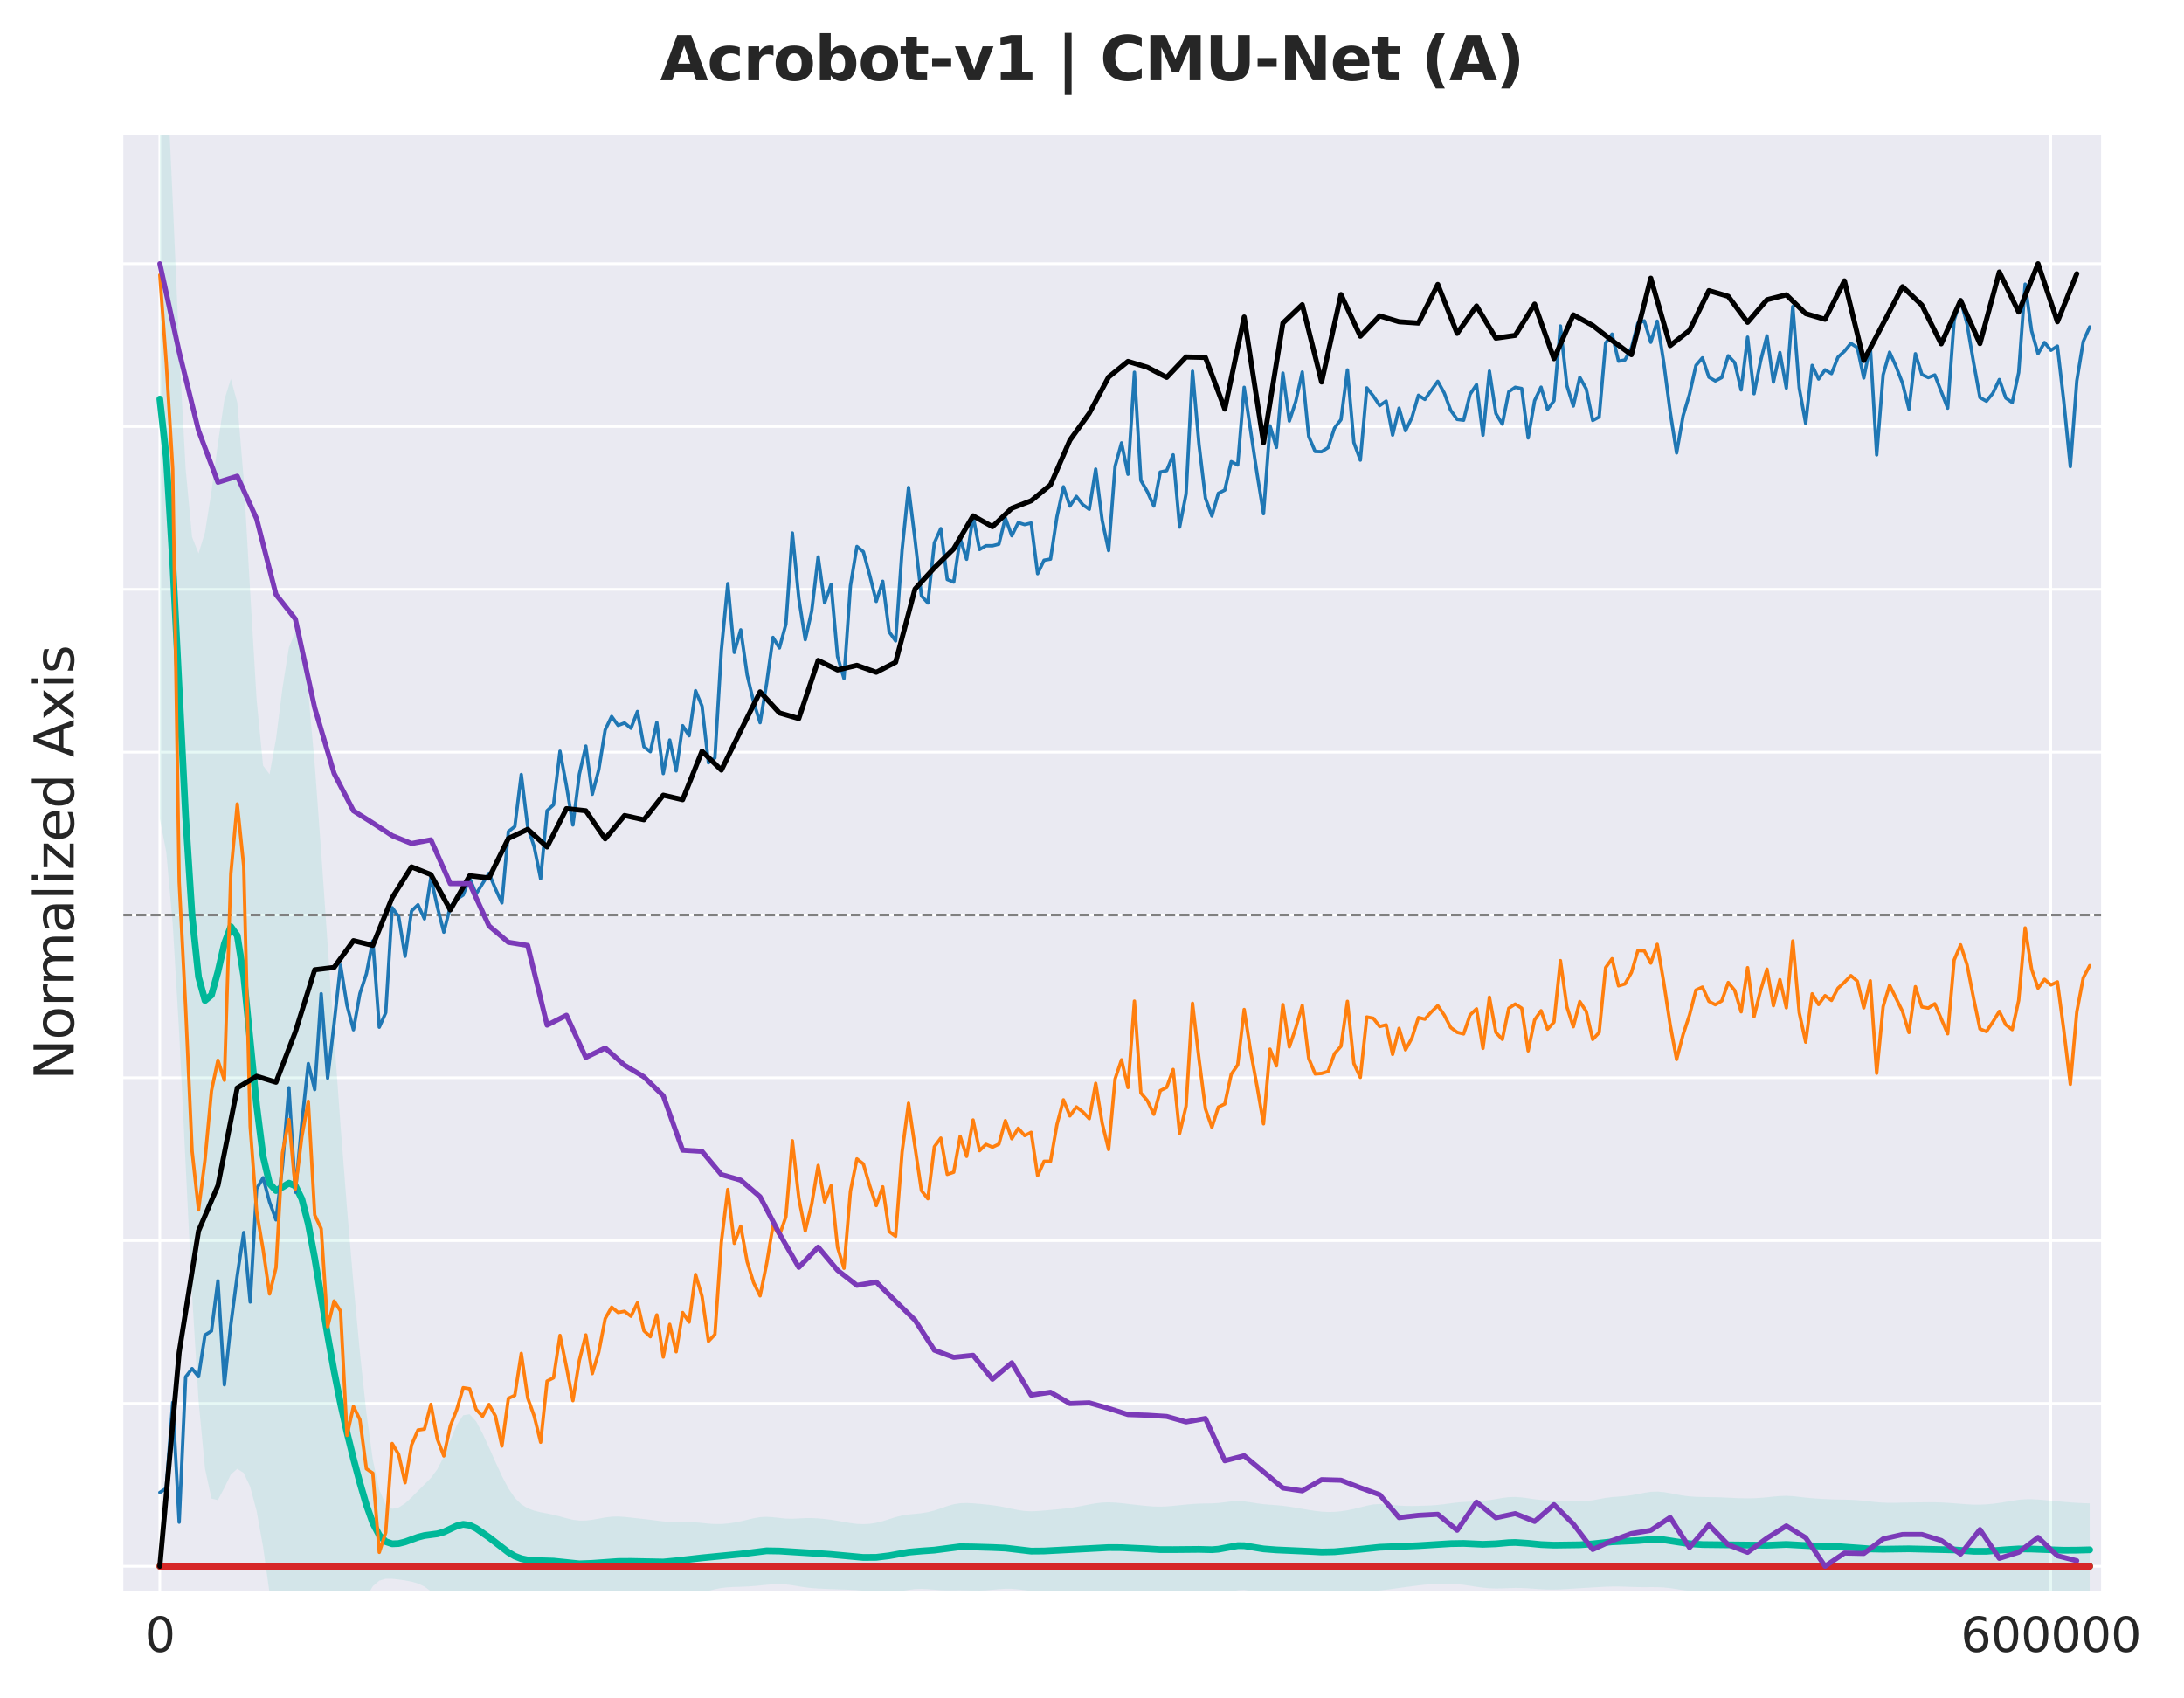 <?xml version="1.0" encoding="utf-8" standalone="no"?>
<!DOCTYPE svg PUBLIC "-//W3C//DTD SVG 1.1//EN"
  "http://www.w3.org/Graphics/SVG/1.1/DTD/svg11.dtd">
<svg xmlns:xlink="http://www.w3.org/1999/xlink" width="648pt" height="504pt" viewBox="0 0 648 504" xmlns="http://www.w3.org/2000/svg" version="1.1">
 <defs>
  <style type="text/css">*{stroke-linejoin: round; stroke-linecap: butt}</style>
 </defs>
 <g id="figure_1">
  <g id="patch_1">
   <path d="M 0 504 
L 648 504 
L 648 0 
L 0 0 
z
" style="fill: #ffffff"/>
  </g>
  <g id="axes_1">
   <g id="patch_2">
    <path d="M 36.2 472.52 
L 623.801 472.52 
L 623.801 39.6 
L 36.2 39.6 
z
" style="fill: #eaeaf2"/>
   </g>
   <g id="matplotlib.axis_1">
    <g id="xtick_1">
     <g id="line2d_1">
      <path d="M 47.421 472.52 
L 47.421 39.6 
" clip-path="url(#pe964d7c13b)" style="fill: none; stroke: #ffffff; stroke-width: 0.8; stroke-linecap: round"/>
     </g>
     <g id="text_1">
      <!-- 0 -->
      <g style="fill: #262626" transform="translate(42.967 490.158) scale(0.14 -0.14)">
       <defs>
        <path id="DejaVuSans-30" d="M 2034 4250 
Q 1547 4250 1301 3770 
Q 1056 3291 1056 2328 
Q 1056 1369 1301 889 
Q 1547 409 2034 409 
Q 2525 409 2770 889 
Q 3016 1369 3016 2328 
Q 3016 3291 2770 3770 
Q 2525 4250 2034 4250 
z
M 2034 4750 
Q 2819 4750 3233 4129 
Q 3647 3509 3647 2328 
Q 3647 1150 3233 529 
Q 2819 -91 2034 -91 
Q 1250 -91 836 529 
Q 422 1150 422 2328 
Q 422 3509 836 4129 
Q 1250 4750 2034 4750 
z
" transform="scale(0.016)"/>
       </defs>
       <use xlink:href="#DejaVuSans-30"/>
      </g>
     </g>
    </g>
    <g id="xtick_2">
     <g id="line2d_2">
      <path d="M 608.466 472.52 
L 608.466 39.6 
" clip-path="url(#pe964d7c13b)" style="fill: none; stroke: #ffffff; stroke-width: 0.8; stroke-linecap: round"/>
     </g>
     <g id="text_2">
      <!-- 600000 -->
      <g style="fill: #262626" transform="translate(581.744 490.158) scale(0.14 -0.14)">
       <defs>
        <path id="DejaVuSans-36" d="M 2113 2584 
Q 1688 2584 1439 2293 
Q 1191 2003 1191 1497 
Q 1191 994 1439 701 
Q 1688 409 2113 409 
Q 2538 409 2786 701 
Q 3034 994 3034 1497 
Q 3034 2003 2786 2293 
Q 2538 2584 2113 2584 
z
M 3366 4563 
L 3366 3988 
Q 3128 4100 2886 4159 
Q 2644 4219 2406 4219 
Q 1781 4219 1451 3797 
Q 1122 3375 1075 2522 
Q 1259 2794 1537 2939 
Q 1816 3084 2150 3084 
Q 2853 3084 3261 2657 
Q 3669 2231 3669 1497 
Q 3669 778 3244 343 
Q 2819 -91 2113 -91 
Q 1303 -91 875 529 
Q 447 1150 447 2328 
Q 447 3434 972 4092 
Q 1497 4750 2381 4750 
Q 2619 4750 2861 4703 
Q 3103 4656 3366 4563 
z
" transform="scale(0.016)"/>
       </defs>
       <use xlink:href="#DejaVuSans-36"/>
       <use xlink:href="#DejaVuSans-30" transform="translate(63.623 0)"/>
       <use xlink:href="#DejaVuSans-30" transform="translate(127.246 0)"/>
       <use xlink:href="#DejaVuSans-30" transform="translate(190.869 0)"/>
       <use xlink:href="#DejaVuSans-30" transform="translate(254.492 0)"/>
       <use xlink:href="#DejaVuSans-30" transform="translate(318.115 0)"/>
      </g>
     </g>
    </g>
   </g>
   <g id="matplotlib.axis_2">
    <g id="ytick_1">
     <g id="line2d_3">
      <path d="M 36.2 464.789 
L 623.801 464.789 
" clip-path="url(#pe964d7c13b)" style="fill: none; stroke: #ffffff; stroke-width: 0.8; stroke-linecap: round"/>
     </g>
    </g>
    <g id="ytick_2">
     <g id="line2d_4">
      <path d="M 36.2 416.472 
L 623.801 416.472 
" clip-path="url(#pe964d7c13b)" style="fill: none; stroke: #ffffff; stroke-width: 0.8; stroke-linecap: round"/>
     </g>
    </g>
    <g id="ytick_3">
     <g id="line2d_5">
      <path d="M 36.2 368.155 
L 623.801 368.155 
" clip-path="url(#pe964d7c13b)" style="fill: none; stroke: #ffffff; stroke-width: 0.8; stroke-linecap: round"/>
     </g>
    </g>
    <g id="ytick_4">
     <g id="line2d_6">
      <path d="M 36.2 319.838 
L 623.801 319.838 
" clip-path="url(#pe964d7c13b)" style="fill: none; stroke: #ffffff; stroke-width: 0.8; stroke-linecap: round"/>
     </g>
    </g>
    <g id="ytick_5">
     <g id="line2d_7">
      <path d="M 36.2 271.521 
L 623.801 271.521 
" clip-path="url(#pe964d7c13b)" style="fill: none; stroke: #ffffff; stroke-width: 0.8; stroke-linecap: round"/>
     </g>
    </g>
    <g id="ytick_6">
     <g id="line2d_8">
      <path d="M 36.2 223.204 
L 623.801 223.204 
" clip-path="url(#pe964d7c13b)" style="fill: none; stroke: #ffffff; stroke-width: 0.8; stroke-linecap: round"/>
     </g>
    </g>
    <g id="ytick_7">
     <g id="line2d_9">
      <path d="M 36.2 174.887 
L 623.801 174.887 
" clip-path="url(#pe964d7c13b)" style="fill: none; stroke: #ffffff; stroke-width: 0.8; stroke-linecap: round"/>
     </g>
    </g>
    <g id="ytick_8">
     <g id="line2d_10">
      <path d="M 36.2 126.571 
L 623.801 126.571 
" clip-path="url(#pe964d7c13b)" style="fill: none; stroke: #ffffff; stroke-width: 0.8; stroke-linecap: round"/>
     </g>
    </g>
    <g id="ytick_9">
     <g id="line2d_11">
      <path d="M 36.2 78.254 
L 623.801 78.254 
" clip-path="url(#pe964d7c13b)" style="fill: none; stroke: #ffffff; stroke-width: 0.8; stroke-linecap: round"/>
     </g>
    </g>
    <g id="text_3">
     <!-- Normalized Axis -->
     <g style="fill: #262626" transform="translate(21.872 320.569) rotate(-90) scale(0.16 -0.16)">
      <defs>
       <path id="DejaVuSans-4e" d="M 628 4666 
L 1478 4666 
L 3547 763 
L 3547 4666 
L 4159 4666 
L 4159 0 
L 3309 0 
L 1241 3903 
L 1241 0 
L 628 0 
L 628 4666 
z
" transform="scale(0.016)"/>
       <path id="DejaVuSans-6f" d="M 1959 3097 
Q 1497 3097 1228 2736 
Q 959 2375 959 1747 
Q 959 1119 1226 758 
Q 1494 397 1959 397 
Q 2419 397 2687 759 
Q 2956 1122 2956 1747 
Q 2956 2369 2687 2733 
Q 2419 3097 1959 3097 
z
M 1959 3584 
Q 2709 3584 3137 3096 
Q 3566 2609 3566 1747 
Q 3566 888 3137 398 
Q 2709 -91 1959 -91 
Q 1206 -91 779 398 
Q 353 888 353 1747 
Q 353 2609 779 3096 
Q 1206 3584 1959 3584 
z
" transform="scale(0.016)"/>
       <path id="DejaVuSans-72" d="M 2631 2963 
Q 2534 3019 2420 3045 
Q 2306 3072 2169 3072 
Q 1681 3072 1420 2755 
Q 1159 2438 1159 1844 
L 1159 0 
L 581 0 
L 581 3500 
L 1159 3500 
L 1159 2956 
Q 1341 3275 1631 3429 
Q 1922 3584 2338 3584 
Q 2397 3584 2469 3576 
Q 2541 3569 2628 3553 
L 2631 2963 
z
" transform="scale(0.016)"/>
       <path id="DejaVuSans-6d" d="M 3328 2828 
Q 3544 3216 3844 3400 
Q 4144 3584 4550 3584 
Q 5097 3584 5394 3201 
Q 5691 2819 5691 2113 
L 5691 0 
L 5113 0 
L 5113 2094 
Q 5113 2597 4934 2840 
Q 4756 3084 4391 3084 
Q 3944 3084 3684 2787 
Q 3425 2491 3425 1978 
L 3425 0 
L 2847 0 
L 2847 2094 
Q 2847 2600 2669 2842 
Q 2491 3084 2119 3084 
Q 1678 3084 1418 2786 
Q 1159 2488 1159 1978 
L 1159 0 
L 581 0 
L 581 3500 
L 1159 3500 
L 1159 2956 
Q 1356 3278 1631 3431 
Q 1906 3584 2284 3584 
Q 2666 3584 2933 3390 
Q 3200 3197 3328 2828 
z
" transform="scale(0.016)"/>
       <path id="DejaVuSans-61" d="M 2194 1759 
Q 1497 1759 1228 1600 
Q 959 1441 959 1056 
Q 959 750 1161 570 
Q 1363 391 1709 391 
Q 2188 391 2477 730 
Q 2766 1069 2766 1631 
L 2766 1759 
L 2194 1759 
z
M 3341 1997 
L 3341 0 
L 2766 0 
L 2766 531 
Q 2569 213 2275 61 
Q 1981 -91 1556 -91 
Q 1019 -91 701 211 
Q 384 513 384 1019 
Q 384 1609 779 1909 
Q 1175 2209 1959 2209 
L 2766 2209 
L 2766 2266 
Q 2766 2663 2505 2880 
Q 2244 3097 1772 3097 
Q 1472 3097 1187 3025 
Q 903 2953 641 2809 
L 641 3341 
Q 956 3463 1253 3523 
Q 1550 3584 1831 3584 
Q 2591 3584 2966 3190 
Q 3341 2797 3341 1997 
z
" transform="scale(0.016)"/>
       <path id="DejaVuSans-6c" d="M 603 4863 
L 1178 4863 
L 1178 0 
L 603 0 
L 603 4863 
z
" transform="scale(0.016)"/>
       <path id="DejaVuSans-69" d="M 603 3500 
L 1178 3500 
L 1178 0 
L 603 0 
L 603 3500 
z
M 603 4863 
L 1178 4863 
L 1178 4134 
L 603 4134 
L 603 4863 
z
" transform="scale(0.016)"/>
       <path id="DejaVuSans-7a" d="M 353 3500 
L 3084 3500 
L 3084 2975 
L 922 459 
L 3084 459 
L 3084 0 
L 275 0 
L 275 525 
L 2438 3041 
L 353 3041 
L 353 3500 
z
" transform="scale(0.016)"/>
       <path id="DejaVuSans-65" d="M 3597 1894 
L 3597 1613 
L 953 1613 
Q 991 1019 1311 708 
Q 1631 397 2203 397 
Q 2534 397 2845 478 
Q 3156 559 3463 722 
L 3463 178 
Q 3153 47 2828 -22 
Q 2503 -91 2169 -91 
Q 1331 -91 842 396 
Q 353 884 353 1716 
Q 353 2575 817 3079 
Q 1281 3584 2069 3584 
Q 2775 3584 3186 3129 
Q 3597 2675 3597 1894 
z
M 3022 2063 
Q 3016 2534 2758 2815 
Q 2500 3097 2075 3097 
Q 1594 3097 1305 2825 
Q 1016 2553 972 2059 
L 3022 2063 
z
" transform="scale(0.016)"/>
       <path id="DejaVuSans-64" d="M 2906 2969 
L 2906 4863 
L 3481 4863 
L 3481 0 
L 2906 0 
L 2906 525 
Q 2725 213 2448 61 
Q 2172 -91 1784 -91 
Q 1150 -91 751 415 
Q 353 922 353 1747 
Q 353 2572 751 3078 
Q 1150 3584 1784 3584 
Q 2172 3584 2448 3432 
Q 2725 3281 2906 2969 
z
M 947 1747 
Q 947 1113 1208 752 
Q 1469 391 1925 391 
Q 2381 391 2643 752 
Q 2906 1113 2906 1747 
Q 2906 2381 2643 2742 
Q 2381 3103 1925 3103 
Q 1469 3103 1208 2742 
Q 947 2381 947 1747 
z
" transform="scale(0.016)"/>
       <path id="DejaVuSans-20" transform="scale(0.016)"/>
       <path id="DejaVuSans-41" d="M 2188 4044 
L 1331 1722 
L 3047 1722 
L 2188 4044 
z
M 1831 4666 
L 2547 4666 
L 4325 0 
L 3669 0 
L 3244 1197 
L 1141 1197 
L 716 0 
L 50 0 
L 1831 4666 
z
" transform="scale(0.016)"/>
       <path id="DejaVuSans-78" d="M 3513 3500 
L 2247 1797 
L 3578 0 
L 2900 0 
L 1881 1375 
L 863 0 
L 184 0 
L 1544 1831 
L 300 3500 
L 978 3500 
L 1906 2253 
L 2834 3500 
L 3513 3500 
z
" transform="scale(0.016)"/>
       <path id="DejaVuSans-73" d="M 2834 3397 
L 2834 2853 
Q 2591 2978 2328 3040 
Q 2066 3103 1784 3103 
Q 1356 3103 1142 2972 
Q 928 2841 928 2578 
Q 928 2378 1081 2264 
Q 1234 2150 1697 2047 
L 1894 2003 
Q 2506 1872 2764 1633 
Q 3022 1394 3022 966 
Q 3022 478 2636 193 
Q 2250 -91 1575 -91 
Q 1294 -91 989 -36 
Q 684 19 347 128 
L 347 722 
Q 666 556 975 473 
Q 1284 391 1588 391 
Q 1994 391 2212 530 
Q 2431 669 2431 922 
Q 2431 1156 2273 1281 
Q 2116 1406 1581 1522 
L 1381 1569 
Q 847 1681 609 1914 
Q 372 2147 372 2553 
Q 372 3047 722 3315 
Q 1072 3584 1716 3584 
Q 2034 3584 2315 3537 
Q 2597 3491 2834 3397 
z
" transform="scale(0.016)"/>
      </defs>
      <use xlink:href="#DejaVuSans-4e"/>
      <use xlink:href="#DejaVuSans-6f" transform="translate(74.805 0)"/>
      <use xlink:href="#DejaVuSans-72" transform="translate(135.986 0)"/>
      <use xlink:href="#DejaVuSans-6d" transform="translate(175.35 0)"/>
      <use xlink:href="#DejaVuSans-61" transform="translate(272.762 0)"/>
      <use xlink:href="#DejaVuSans-6c" transform="translate(334.041 0)"/>
      <use xlink:href="#DejaVuSans-69" transform="translate(361.824 0)"/>
      <use xlink:href="#DejaVuSans-7a" transform="translate(389.607 0)"/>
      <use xlink:href="#DejaVuSans-65" transform="translate(442.098 0)"/>
      <use xlink:href="#DejaVuSans-64" transform="translate(503.621 0)"/>
      <use xlink:href="#DejaVuSans-20" transform="translate(567.098 0)"/>
      <use xlink:href="#DejaVuSans-41" transform="translate(598.885 0)"/>
      <use xlink:href="#DejaVuSans-78" transform="translate(667.293 0)"/>
      <use xlink:href="#DejaVuSans-69" transform="translate(726.473 0)"/>
      <use xlink:href="#DejaVuSans-73" transform="translate(754.256 0)"/>
     </g>
    </g>
   </g>
   <g id="FillBetweenPolyCollection_1">
    <path d="M 47.421 -6.053 
L 47.421 242.895 
L 49.336 252.888 
L 51.251 274.244 
L 53.166 306.602 
L 55.081 345.643 
L 56.996 384.243 
L 58.911 415.597 
L 60.826 435.797 
L 62.741 444.695 
L 64.656 445.164 
L 66.571 441.478 
L 68.486 437.578 
L 70.401 435.881 
L 72.316 437.107 
L 74.231 441.205 
L 76.146 448.391 
L 78.061 459.053 
L 79.976 472.678 
L 81.892 487.287 
L 83.807 500.303 
L 85.722 510.05 
L 87.637 516.347 
L 89.552 519.811 
L 91.467 520.941 
L 93.382 519.938 
L 95.297 516.975 
L 97.212 512.285 
L 99.127 506.147 
L 101.042 499.051 
L 102.957 491.717 
L 104.872 484.801 
L 106.787 478.747 
L 108.702 473.945 
L 110.617 470.723 
L 112.532 469.053 
L 114.447 468.495 
L 116.362 468.502 
L 118.277 468.71 
L 120.192 468.988 
L 122.107 469.351 
L 124.022 469.902 
L 125.937 470.802 
L 127.852 472.231 
L 129.767 474.312 
L 131.682 476.99 
L 133.597 479.968 
L 135.512 482.725 
L 137.428 484.698 
L 139.343 485.535 
L 141.258 485.263 
L 143.173 484.228 
L 145.088 482.877 
L 147.003 481.555 
L 148.918 480.455 
L 150.833 479.637 
L 152.748 479.065 
L 154.663 478.642 
L 156.578 478.262 
L 158.493 477.867 
L 160.408 477.479 
L 162.323 477.167 
L 164.238 476.984 
L 166.153 476.92 
L 168.068 476.913 
L 169.983 476.904 
L 171.898 476.872 
L 173.813 476.831 
L 175.728 476.811 
L 177.643 476.824 
L 179.558 476.845 
L 181.473 476.813 
L 183.388 476.686 
L 185.303 476.491 
L 187.218 476.308 
L 189.133 476.201 
L 191.048 476.16 
L 192.964 476.096 
L 194.879 475.907 
L 196.794 475.553 
L 198.709 475.089 
L 200.624 474.599 
L 202.539 474.128 
L 204.454 473.659 
L 206.369 473.163 
L 208.284 472.63 
L 210.199 472.087 
L 212.114 471.597 
L 214.029 471.232 
L 215.944 471.019 
L 217.859 470.921 
L 219.774 470.864 
L 221.689 470.786 
L 223.604 470.657 
L 225.519 470.479 
L 227.434 470.285 
L 229.349 470.128 
L 231.264 470.075 
L 233.179 470.174 
L 235.094 470.421 
L 237.009 470.743 
L 238.924 471.041 
L 240.839 471.256 
L 242.754 471.389 
L 244.669 471.478 
L 246.585 471.555 
L 248.5 471.627 
L 250.415 471.693 
L 252.33 471.767 
L 254.245 471.874 
L 256.16 472.025 
L 258.075 472.2 
L 259.99 472.368 
L 261.905 472.491 
L 263.82 472.514 
L 265.735 472.384 
L 267.65 472.111 
L 269.565 471.792 
L 271.48 471.554 
L 273.395 471.481 
L 275.31 471.569 
L 277.225 471.74 
L 279.14 471.885 
L 281.055 471.936 
L 282.97 471.917 
L 284.885 471.904 
L 286.8 471.938 
L 288.715 471.989 
L 290.63 471.995 
L 292.545 471.915 
L 294.46 471.758 
L 296.375 471.577 
L 298.29 471.458 
L 300.205 471.476 
L 302.121 471.641 
L 304.036 471.884 
L 305.951 472.105 
L 307.866 472.231 
L 309.781 472.253 
L 311.696 472.213 
L 313.611 472.166 
L 315.526 472.152 
L 317.441 472.194 
L 319.356 472.301 
L 321.271 472.462 
L 323.186 472.627 
L 325.101 472.731 
L 327.016 472.737 
L 328.931 472.665 
L 330.846 472.561 
L 332.761 472.455 
L 334.676 472.359 
L 336.591 472.287 
L 338.506 472.267 
L 340.421 472.318 
L 342.336 472.433 
L 344.251 472.575 
L 346.166 472.709 
L 348.081 472.822 
L 349.996 472.928 
L 351.911 473.036 
L 353.826 473.167 
L 355.741 473.341 
L 357.657 473.528 
L 359.572 473.607 
L 361.487 473.427 
L 363.402 472.953 
L 365.317 472.347 
L 367.232 471.899 
L 369.147 471.818 
L 371.062 472.086 
L 372.977 472.509 
L 374.892 472.883 
L 376.807 473.109 
L 378.722 473.183 
L 380.637 473.136 
L 382.552 473.007 
L 384.467 472.849 
L 386.382 472.719 
L 388.297 472.64 
L 390.212 472.59 
L 392.127 472.529 
L 394.042 472.436 
L 395.957 472.314 
L 397.872 472.195 
L 399.787 472.125 
L 401.702 472.127 
L 403.617 472.172 
L 405.532 472.192 
L 407.447 472.129 
L 409.362 471.972 
L 411.277 471.745 
L 413.193 471.483 
L 415.108 471.218 
L 417.023 470.962 
L 418.938 470.711 
L 420.853 470.464 
L 422.768 470.251 
L 424.683 470.111 
L 426.598 470.045 
L 428.513 470.022 
L 430.428 470.029 
L 432.343 470.107 
L 434.258 470.295 
L 436.173 470.574 
L 438.088 470.875 
L 440.003 471.136 
L 441.918 471.313 
L 443.833 471.383 
L 445.748 471.351 
L 447.663 471.268 
L 449.578 471.212 
L 451.493 471.234 
L 453.408 471.331 
L 455.323 471.465 
L 457.238 471.592 
L 459.153 471.678 
L 461.068 471.696 
L 462.983 471.642 
L 464.898 471.535 
L 466.813 471.409 
L 468.729 471.289 
L 470.644 471.179 
L 472.559 471.068 
L 474.474 470.956 
L 476.389 470.855 
L 478.304 470.793 
L 480.219 470.79 
L 482.134 470.839 
L 484.049 470.911 
L 485.964 470.968 
L 487.879 470.984 
L 489.794 470.971 
L 491.709 470.98 
L 493.624 471.071 
L 495.539 471.271 
L 497.454 471.554 
L 499.369 471.858 
L 501.284 472.123 
L 503.199 472.319 
L 505.114 472.433 
L 507.029 472.462 
L 508.944 472.418 
L 510.859 472.34 
L 512.774 472.269 
L 514.689 472.242 
L 516.604 472.284 
L 518.519 472.405 
L 520.434 472.575 
L 522.349 472.72 
L 524.265 472.781 
L 526.18 472.761 
L 528.095 472.722 
L 530.01 472.723 
L 531.925 472.774 
L 533.84 472.838 
L 535.755 472.868 
L 537.67 472.845 
L 539.585 472.789 
L 541.5 472.751 
L 543.415 472.784 
L 545.33 472.908 
L 547.245 473.103 
L 549.16 473.33 
L 551.075 473.536 
L 552.99 473.676 
L 554.905 473.718 
L 556.82 473.661 
L 558.735 473.538 
L 560.65 473.405 
L 562.565 473.318 
L 564.48 473.306 
L 566.395 473.363 
L 568.31 473.456 
L 570.225 473.537 
L 572.14 473.576 
L 574.055 473.581 
L 575.97 473.593 
L 577.885 473.648 
L 579.801 473.755 
L 581.716 473.896 
L 583.631 474.045 
L 585.546 474.176 
L 587.461 474.257 
L 589.376 474.264 
L 591.291 474.204 
L 593.206 474.124 
L 595.121 474.08 
L 597.036 474.108 
L 598.951 474.206 
L 600.866 474.34 
L 602.781 474.458 
L 604.696 474.518 
L 606.611 474.518 
L 608.526 474.488 
L 610.441 474.451 
L 612.356 474.386 
L 614.271 474.249 
L 616.186 474.042 
L 618.101 473.826 
L 620.016 473.69 
L 620.016 446.114 
L 620.016 446.114 
L 618.101 446.064 
L 616.186 445.967 
L 614.271 445.834 
L 612.356 445.679 
L 610.441 445.51 
L 608.526 445.333 
L 606.611 445.154 
L 604.696 444.992 
L 602.781 444.89 
L 600.866 444.903 
L 598.951 445.066 
L 597.036 445.352 
L 595.121 445.684 
L 593.206 445.99 
L 591.291 446.239 
L 589.376 446.417 
L 587.461 446.507 
L 585.546 446.495 
L 583.631 446.397 
L 581.716 446.254 
L 579.801 446.101 
L 577.885 445.961 
L 575.97 445.854 
L 574.055 445.8 
L 572.14 445.798 
L 570.225 445.817 
L 568.31 445.834 
L 566.395 445.859 
L 564.48 445.902 
L 562.565 445.949 
L 560.65 445.962 
L 558.735 445.906 
L 556.82 445.769 
L 554.905 445.572 
L 552.99 445.358 
L 551.075 445.179 
L 549.16 445.069 
L 547.245 445.022 
L 545.33 444.994 
L 543.415 444.939 
L 541.5 444.848 
L 539.585 444.737 
L 537.67 444.603 
L 535.755 444.424 
L 533.84 444.199 
L 531.925 443.989 
L 530.01 443.888 
L 528.095 443.944 
L 526.18 444.119 
L 524.265 444.327 
L 522.349 444.499 
L 520.434 444.605 
L 518.519 444.641 
L 516.604 444.614 
L 514.689 444.539 
L 512.774 444.444 
L 510.859 444.36 
L 508.944 444.305 
L 507.029 444.276 
L 505.114 444.248 
L 503.199 444.186 
L 501.284 444.053 
L 499.369 443.819 
L 497.454 443.486 
L 495.539 443.107 
L 493.624 442.782 
L 491.709 442.626 
L 489.794 442.703 
L 487.879 442.983 
L 485.964 443.36 
L 484.049 443.715 
L 482.134 443.969 
L 480.219 444.123 
L 478.304 444.266 
L 476.389 444.505 
L 474.474 444.856 
L 472.559 445.214 
L 470.644 445.455 
L 468.729 445.538 
L 466.813 445.509 
L 464.898 445.445 
L 462.983 445.389 
L 461.068 445.338 
L 459.153 445.258 
L 457.238 445.113 
L 455.323 444.892 
L 453.408 444.62 
L 451.493 444.366 
L 449.578 444.229 
L 447.663 444.284 
L 445.748 444.525 
L 443.833 444.857 
L 441.918 445.168 
L 440.003 445.394 
L 438.088 445.529 
L 436.173 445.614 
L 434.258 445.711 
L 432.343 445.873 
L 430.428 446.108 
L 428.513 446.369 
L 426.598 446.591 
L 424.683 446.737 
L 422.768 446.82 
L 420.853 446.874 
L 418.938 446.908 
L 417.023 446.891 
L 415.108 446.788 
L 413.193 446.603 
L 411.277 446.405 
L 409.362 446.317 
L 407.447 446.45 
L 405.532 446.811 
L 403.617 447.296 
L 401.702 447.774 
L 399.787 448.172 
L 397.872 448.466 
L 395.957 448.645 
L 394.042 448.687 
L 392.127 448.583 
L 390.212 448.359 
L 388.297 448.065 
L 386.382 447.742 
L 384.467 447.414 
L 382.552 447.104 
L 380.637 446.85 
L 378.722 446.669 
L 376.807 446.533 
L 374.892 446.371 
L 372.977 446.127 
L 371.062 445.817 
L 369.147 445.54 
L 367.232 445.429 
L 365.317 445.54 
L 363.402 445.787 
L 361.487 446.015 
L 359.572 446.129 
L 357.657 446.162 
L 355.741 446.204 
L 353.826 446.313 
L 351.911 446.48 
L 349.996 446.673 
L 348.081 446.868 
L 346.166 447.033 
L 344.251 447.109 
L 342.336 447.059 
L 340.421 446.91 
L 338.506 446.718 
L 336.591 446.511 
L 334.676 446.291 
L 332.761 446.071 
L 330.846 445.893 
L 328.931 445.813 
L 327.016 445.881 
L 325.101 446.107 
L 323.186 446.446 
L 321.271 446.824 
L 319.356 447.18 
L 317.441 447.479 
L 315.526 447.715 
L 313.611 447.903 
L 311.696 448.074 
L 309.781 448.246 
L 307.866 448.4 
L 305.951 448.47 
L 304.036 448.383 
L 302.121 448.116 
L 300.205 447.728 
L 298.29 447.314 
L 296.375 446.956 
L 294.46 446.678 
L 292.545 446.46 
L 290.63 446.274 
L 288.715 446.114 
L 286.8 446.023 
L 284.885 446.087 
L 282.97 446.39 
L 281.055 446.934 
L 279.14 447.607 
L 277.225 448.245 
L 275.31 448.731 
L 273.395 449.042 
L 271.48 449.236 
L 269.565 449.423 
L 267.65 449.726 
L 265.735 450.207 
L 263.82 450.811 
L 261.905 451.409 
L 259.99 451.887 
L 258.075 452.188 
L 256.16 452.295 
L 254.245 452.214 
L 252.33 451.975 
L 250.415 451.639 
L 248.5 451.292 
L 246.585 450.996 
L 244.669 450.759 
L 242.754 450.577 
L 240.839 450.478 
L 238.924 450.498 
L 237.009 450.603 
L 235.094 450.685 
L 233.179 450.637 
L 231.264 450.452 
L 229.349 450.227 
L 227.434 450.111 
L 225.519 450.215 
L 223.604 450.543 
L 221.689 450.998 
L 219.774 451.455 
L 217.859 451.83 
L 215.944 452.095 
L 214.029 452.242 
L 212.114 452.257 
L 210.199 452.137 
L 208.284 451.936 
L 206.369 451.76 
L 204.454 451.689 
L 202.539 451.704 
L 200.624 451.715 
L 198.709 451.647 
L 196.794 451.48 
L 194.879 451.244 
L 192.964 450.995 
L 191.048 450.771 
L 189.133 450.566 
L 187.218 450.352 
L 185.303 450.143 
L 183.388 450.023 
L 181.473 450.076 
L 179.558 450.31 
L 177.643 450.653 
L 175.728 450.995 
L 173.813 451.221 
L 171.898 451.233 
L 169.983 450.989 
L 168.068 450.54 
L 166.153 450.008 
L 164.238 449.518 
L 162.323 449.119 
L 160.408 448.755 
L 158.493 448.295 
L 156.578 447.579 
L 154.663 446.398 
L 152.748 444.489 
L 150.833 441.658 
L 148.918 437.987 
L 147.003 433.825 
L 145.088 429.534 
L 143.173 425.372 
L 141.258 421.792 
L 139.343 419.683 
L 137.428 419.989 
L 135.512 422.9 
L 133.597 427.489 
L 131.682 432.237 
L 129.767 435.998 
L 127.852 438.579 
L 125.937 440.526 
L 124.022 442.418 
L 122.107 444.371 
L 120.192 446.126 
L 118.277 447.368 
L 116.362 447.737 
L 114.447 446.453 
L 112.532 442.094 
L 110.617 433.156 
L 108.702 419.205 
L 106.787 401.307 
L 104.872 380.902 
L 102.957 358.505 
L 101.042 334.001 
L 99.127 307.694 
L 97.212 280.329 
L 95.297 252.794 
L 93.382 226.83 
L 91.467 205.478 
L 89.552 191.822 
L 87.637 187.425 
L 85.722 192.143 
L 83.807 204.234 
L 81.892 219.317 
L 79.976 229.757 
L 78.061 227.184 
L 76.146 207.676 
L 74.231 175.607 
L 72.316 142.279 
L 70.401 119.427 
L 68.486 112.417 
L 66.571 118.635 
L 64.656 131.605 
L 62.741 145.878 
L 60.826 157.991 
L 58.911 164.213 
L 56.996 159.383 
L 55.081 139.131 
L 53.166 103.592 
L 51.251 59.441 
L 49.336 18.59 
L 47.421 -6.053 
z
" clip-path="url(#pe964d7c13b)" style="fill: #00b899; fill-opacity: 0.1"/>
   </g>
   <g id="FillBetweenPolyCollection_2">
    <path d="M 47.421 464.789 
L 47.421 464.789 
L 49.336 464.789 
L 51.251 464.789 
L 53.166 464.789 
L 55.081 464.789 
L 56.996 464.789 
L 58.911 464.789 
L 60.826 464.789 
L 62.741 464.789 
L 64.656 464.789 
L 66.571 464.789 
L 68.486 464.789 
L 70.401 464.789 
L 72.316 464.789 
L 74.231 464.789 
L 76.146 464.789 
L 78.061 464.789 
L 79.976 464.789 
L 81.892 464.789 
L 83.807 464.789 
L 85.722 464.789 
L 87.637 464.789 
L 89.552 464.789 
L 91.467 464.789 
L 93.382 464.789 
L 95.297 464.789 
L 97.212 464.789 
L 99.127 464.789 
L 101.042 464.789 
L 102.957 464.789 
L 104.872 464.789 
L 106.787 464.789 
L 108.702 464.789 
L 110.617 464.789 
L 112.532 464.789 
L 114.447 464.789 
L 116.362 464.789 
L 118.277 464.789 
L 120.192 464.789 
L 122.107 464.789 
L 124.022 464.789 
L 125.937 464.789 
L 127.852 464.789 
L 129.767 464.789 
L 131.682 464.789 
L 133.597 464.789 
L 135.512 464.789 
L 137.428 464.789 
L 139.343 464.789 
L 141.258 464.789 
L 143.173 464.789 
L 145.088 464.789 
L 147.003 464.789 
L 148.918 464.789 
L 150.833 464.789 
L 152.748 464.789 
L 154.663 464.789 
L 156.578 464.789 
L 158.493 464.789 
L 160.408 464.789 
L 162.323 464.789 
L 164.238 464.789 
L 166.153 464.789 
L 168.068 464.789 
L 169.983 464.789 
L 171.898 464.789 
L 173.813 464.789 
L 175.728 464.789 
L 177.643 464.789 
L 179.558 464.789 
L 181.473 464.789 
L 183.388 464.789 
L 185.303 464.789 
L 187.218 464.789 
L 189.133 464.789 
L 191.048 464.789 
L 192.964 464.789 
L 194.879 464.789 
L 196.794 464.789 
L 198.709 464.789 
L 200.624 464.789 
L 202.539 464.789 
L 204.454 464.789 
L 206.369 464.789 
L 208.284 464.789 
L 210.199 464.789 
L 212.114 464.789 
L 214.029 464.789 
L 215.944 464.789 
L 217.859 464.789 
L 219.774 464.789 
L 221.689 464.789 
L 223.604 464.789 
L 225.519 464.789 
L 227.434 464.789 
L 229.349 464.789 
L 231.264 464.789 
L 233.179 464.789 
L 235.094 464.789 
L 237.009 464.789 
L 238.924 464.789 
L 240.839 464.789 
L 242.754 464.789 
L 244.669 464.789 
L 246.585 464.789 
L 248.5 464.789 
L 250.415 464.789 
L 252.33 464.789 
L 254.245 464.789 
L 256.16 464.789 
L 258.075 464.789 
L 259.99 464.789 
L 261.905 464.789 
L 263.82 464.789 
L 265.735 464.789 
L 267.65 464.789 
L 269.565 464.789 
L 271.48 464.789 
L 273.395 464.789 
L 275.31 464.789 
L 277.225 464.789 
L 279.14 464.789 
L 281.055 464.789 
L 282.97 464.789 
L 284.885 464.789 
L 286.8 464.789 
L 288.715 464.789 
L 290.63 464.789 
L 292.545 464.789 
L 294.46 464.789 
L 296.375 464.789 
L 298.29 464.789 
L 300.205 464.789 
L 302.121 464.789 
L 304.036 464.789 
L 305.951 464.789 
L 307.866 464.789 
L 309.781 464.789 
L 311.696 464.789 
L 313.611 464.789 
L 315.526 464.789 
L 317.441 464.789 
L 319.356 464.789 
L 321.271 464.789 
L 323.186 464.789 
L 325.101 464.789 
L 327.016 464.789 
L 328.931 464.789 
L 330.846 464.789 
L 332.761 464.789 
L 334.676 464.789 
L 336.591 464.789 
L 338.506 464.789 
L 340.421 464.789 
L 342.336 464.789 
L 344.251 464.789 
L 346.166 464.789 
L 348.081 464.789 
L 349.996 464.789 
L 351.911 464.789 
L 353.826 464.789 
L 355.741 464.789 
L 357.657 464.789 
L 359.572 464.789 
L 361.487 464.789 
L 363.402 464.789 
L 365.317 464.789 
L 367.232 464.789 
L 369.147 464.789 
L 371.062 464.789 
L 372.977 464.789 
L 374.892 464.789 
L 376.807 464.789 
L 378.722 464.789 
L 380.637 464.789 
L 382.552 464.789 
L 384.467 464.789 
L 386.382 464.789 
L 388.297 464.789 
L 390.212 464.789 
L 392.127 464.789 
L 394.042 464.789 
L 395.957 464.789 
L 397.872 464.789 
L 399.787 464.789 
L 401.702 464.789 
L 403.617 464.789 
L 405.532 464.789 
L 407.447 464.789 
L 409.362 464.789 
L 411.277 464.789 
L 413.193 464.789 
L 415.108 464.789 
L 417.023 464.789 
L 418.938 464.789 
L 420.853 464.789 
L 422.768 464.789 
L 424.683 464.789 
L 426.598 464.789 
L 428.513 464.789 
L 430.428 464.789 
L 432.343 464.789 
L 434.258 464.789 
L 436.173 464.789 
L 438.088 464.789 
L 440.003 464.789 
L 441.918 464.789 
L 443.833 464.789 
L 445.748 464.789 
L 447.663 464.789 
L 449.578 464.789 
L 451.493 464.789 
L 453.408 464.789 
L 455.323 464.789 
L 457.238 464.789 
L 459.153 464.789 
L 461.068 464.789 
L 462.983 464.789 
L 464.898 464.789 
L 466.813 464.789 
L 468.729 464.789 
L 470.644 464.789 
L 472.559 464.789 
L 474.474 464.789 
L 476.389 464.789 
L 478.304 464.789 
L 480.219 464.789 
L 482.134 464.789 
L 484.049 464.789 
L 485.964 464.789 
L 487.879 464.789 
L 489.794 464.789 
L 491.709 464.789 
L 493.624 464.789 
L 495.539 464.789 
L 497.454 464.789 
L 499.369 464.789 
L 501.284 464.789 
L 503.199 464.789 
L 505.114 464.789 
L 507.029 464.789 
L 508.944 464.789 
L 510.859 464.789 
L 512.774 464.789 
L 514.689 464.789 
L 516.604 464.789 
L 518.519 464.789 
L 520.434 464.789 
L 522.349 464.789 
L 524.265 464.789 
L 526.18 464.789 
L 528.095 464.789 
L 530.01 464.789 
L 531.925 464.789 
L 533.84 464.789 
L 535.755 464.789 
L 537.67 464.789 
L 539.585 464.789 
L 541.5 464.789 
L 543.415 464.789 
L 545.33 464.789 
L 547.245 464.789 
L 549.16 464.789 
L 551.075 464.789 
L 552.99 464.789 
L 554.905 464.789 
L 556.82 464.789 
L 558.735 464.789 
L 560.65 464.789 
L 562.565 464.789 
L 564.48 464.789 
L 566.395 464.789 
L 568.31 464.789 
L 570.225 464.789 
L 572.14 464.789 
L 574.055 464.789 
L 575.97 464.789 
L 577.885 464.789 
L 579.801 464.789 
L 581.716 464.789 
L 583.631 464.789 
L 585.546 464.789 
L 587.461 464.789 
L 589.376 464.789 
L 591.291 464.789 
L 593.206 464.789 
L 595.121 464.789 
L 597.036 464.789 
L 598.951 464.789 
L 600.866 464.789 
L 602.781 464.789 
L 604.696 464.789 
L 606.611 464.789 
L 608.526 464.789 
L 610.441 464.789 
L 612.356 464.789 
L 614.271 464.789 
L 616.186 464.789 
L 618.101 464.789 
L 620.016 464.789 
L 620.016 464.789 
L 620.016 464.789 
L 618.101 464.789 
L 616.186 464.789 
L 614.271 464.789 
L 612.356 464.789 
L 610.441 464.789 
L 608.526 464.789 
L 606.611 464.789 
L 604.696 464.789 
L 602.781 464.789 
L 600.866 464.789 
L 598.951 464.789 
L 597.036 464.789 
L 595.121 464.789 
L 593.206 464.789 
L 591.291 464.789 
L 589.376 464.789 
L 587.461 464.789 
L 585.546 464.789 
L 583.631 464.789 
L 581.716 464.789 
L 579.801 464.789 
L 577.885 464.789 
L 575.97 464.789 
L 574.055 464.789 
L 572.14 464.789 
L 570.225 464.789 
L 568.31 464.789 
L 566.395 464.789 
L 564.48 464.789 
L 562.565 464.789 
L 560.65 464.789 
L 558.735 464.789 
L 556.82 464.789 
L 554.905 464.789 
L 552.99 464.789 
L 551.075 464.789 
L 549.16 464.789 
L 547.245 464.789 
L 545.33 464.789 
L 543.415 464.789 
L 541.5 464.789 
L 539.585 464.789 
L 537.67 464.789 
L 535.755 464.789 
L 533.84 464.789 
L 531.925 464.789 
L 530.01 464.789 
L 528.095 464.789 
L 526.18 464.789 
L 524.265 464.789 
L 522.349 464.789 
L 520.434 464.789 
L 518.519 464.789 
L 516.604 464.789 
L 514.689 464.789 
L 512.774 464.789 
L 510.859 464.789 
L 508.944 464.789 
L 507.029 464.789 
L 505.114 464.789 
L 503.199 464.789 
L 501.284 464.789 
L 499.369 464.789 
L 497.454 464.789 
L 495.539 464.789 
L 493.624 464.789 
L 491.709 464.789 
L 489.794 464.789 
L 487.879 464.789 
L 485.964 464.789 
L 484.049 464.789 
L 482.134 464.789 
L 480.219 464.789 
L 478.304 464.789 
L 476.389 464.789 
L 474.474 464.789 
L 472.559 464.789 
L 470.644 464.789 
L 468.729 464.789 
L 466.813 464.789 
L 464.898 464.789 
L 462.983 464.789 
L 461.068 464.789 
L 459.153 464.789 
L 457.238 464.789 
L 455.323 464.789 
L 453.408 464.789 
L 451.493 464.789 
L 449.578 464.789 
L 447.663 464.789 
L 445.748 464.789 
L 443.833 464.789 
L 441.918 464.789 
L 440.003 464.789 
L 438.088 464.789 
L 436.173 464.789 
L 434.258 464.789 
L 432.343 464.789 
L 430.428 464.789 
L 428.513 464.789 
L 426.598 464.789 
L 424.683 464.789 
L 422.768 464.789 
L 420.853 464.789 
L 418.938 464.789 
L 417.023 464.789 
L 415.108 464.789 
L 413.193 464.789 
L 411.277 464.789 
L 409.362 464.789 
L 407.447 464.789 
L 405.532 464.789 
L 403.617 464.789 
L 401.702 464.789 
L 399.787 464.789 
L 397.872 464.789 
L 395.957 464.789 
L 394.042 464.789 
L 392.127 464.789 
L 390.212 464.789 
L 388.297 464.789 
L 386.382 464.789 
L 384.467 464.789 
L 382.552 464.789 
L 380.637 464.789 
L 378.722 464.789 
L 376.807 464.789 
L 374.892 464.789 
L 372.977 464.789 
L 371.062 464.789 
L 369.147 464.789 
L 367.232 464.789 
L 365.317 464.789 
L 363.402 464.789 
L 361.487 464.789 
L 359.572 464.789 
L 357.657 464.789 
L 355.741 464.789 
L 353.826 464.789 
L 351.911 464.789 
L 349.996 464.789 
L 348.081 464.789 
L 346.166 464.789 
L 344.251 464.789 
L 342.336 464.789 
L 340.421 464.789 
L 338.506 464.789 
L 336.591 464.789 
L 334.676 464.789 
L 332.761 464.789 
L 330.846 464.789 
L 328.931 464.789 
L 327.016 464.789 
L 325.101 464.789 
L 323.186 464.789 
L 321.271 464.789 
L 319.356 464.789 
L 317.441 464.789 
L 315.526 464.789 
L 313.611 464.789 
L 311.696 464.789 
L 309.781 464.789 
L 307.866 464.789 
L 305.951 464.789 
L 304.036 464.789 
L 302.121 464.789 
L 300.205 464.789 
L 298.29 464.789 
L 296.375 464.789 
L 294.46 464.789 
L 292.545 464.789 
L 290.63 464.789 
L 288.715 464.789 
L 286.8 464.789 
L 284.885 464.789 
L 282.97 464.789 
L 281.055 464.789 
L 279.14 464.789 
L 277.225 464.789 
L 275.31 464.789 
L 273.395 464.789 
L 271.48 464.789 
L 269.565 464.789 
L 267.65 464.789 
L 265.735 464.789 
L 263.82 464.789 
L 261.905 464.789 
L 259.99 464.789 
L 258.075 464.789 
L 256.16 464.789 
L 254.245 464.789 
L 252.33 464.789 
L 250.415 464.789 
L 248.5 464.789 
L 246.585 464.789 
L 244.669 464.789 
L 242.754 464.789 
L 240.839 464.789 
L 238.924 464.789 
L 237.009 464.789 
L 235.094 464.789 
L 233.179 464.789 
L 231.264 464.789 
L 229.349 464.789 
L 227.434 464.789 
L 225.519 464.789 
L 223.604 464.789 
L 221.689 464.789 
L 219.774 464.789 
L 217.859 464.789 
L 215.944 464.789 
L 214.029 464.789 
L 212.114 464.789 
L 210.199 464.789 
L 208.284 464.789 
L 206.369 464.789 
L 204.454 464.789 
L 202.539 464.789 
L 200.624 464.789 
L 198.709 464.789 
L 196.794 464.789 
L 194.879 464.789 
L 192.964 464.789 
L 191.048 464.789 
L 189.133 464.789 
L 187.218 464.789 
L 185.303 464.789 
L 183.388 464.789 
L 181.473 464.789 
L 179.558 464.789 
L 177.643 464.789 
L 175.728 464.789 
L 173.813 464.789 
L 171.898 464.789 
L 169.983 464.789 
L 168.068 464.789 
L 166.153 464.789 
L 164.238 464.789 
L 162.323 464.789 
L 160.408 464.789 
L 158.493 464.789 
L 156.578 464.789 
L 154.663 464.789 
L 152.748 464.789 
L 150.833 464.789 
L 148.918 464.789 
L 147.003 464.789 
L 145.088 464.789 
L 143.173 464.789 
L 141.258 464.789 
L 139.343 464.789 
L 137.428 464.789 
L 135.512 464.789 
L 133.597 464.789 
L 131.682 464.789 
L 129.767 464.789 
L 127.852 464.789 
L 125.937 464.789 
L 124.022 464.789 
L 122.107 464.789 
L 120.192 464.789 
L 118.277 464.789 
L 116.362 464.789 
L 114.447 464.789 
L 112.532 464.789 
L 110.617 464.789 
L 108.702 464.789 
L 106.787 464.789 
L 104.872 464.789 
L 102.957 464.789 
L 101.042 464.789 
L 99.127 464.789 
L 97.212 464.789 
L 95.297 464.789 
L 93.382 464.789 
L 91.467 464.789 
L 89.552 464.789 
L 87.637 464.789 
L 85.722 464.789 
L 83.807 464.789 
L 81.892 464.789 
L 79.976 464.789 
L 78.061 464.789 
L 76.146 464.789 
L 74.231 464.789 
L 72.316 464.789 
L 70.401 464.789 
L 68.486 464.789 
L 66.571 464.789 
L 64.656 464.789 
L 62.741 464.789 
L 60.826 464.789 
L 58.911 464.789 
L 56.996 464.789 
L 55.081 464.789 
L 53.166 464.789 
L 51.251 464.789 
L 49.336 464.789 
L 47.421 464.789 
z
" clip-path="url(#pe964d7c13b)" style="fill: #2ca02c; fill-opacity: 0.1"/>
   </g>
   <g id="FillBetweenPolyCollection_3">
    <path d="M 47.421 464.789 
L 47.421 464.789 
L 49.336 464.789 
L 51.251 464.789 
L 53.166 464.789 
L 55.081 464.789 
L 56.996 464.789 
L 58.911 464.789 
L 60.826 464.789 
L 62.741 464.789 
L 64.656 464.789 
L 66.571 464.789 
L 68.486 464.789 
L 70.401 464.789 
L 72.316 464.789 
L 74.231 464.789 
L 76.146 464.789 
L 78.061 464.789 
L 79.976 464.789 
L 81.892 464.789 
L 83.807 464.789 
L 85.722 464.789 
L 87.637 464.789 
L 89.552 464.789 
L 91.467 464.789 
L 93.382 464.789 
L 95.297 464.789 
L 97.212 464.789 
L 99.127 464.789 
L 101.042 464.789 
L 102.957 464.789 
L 104.872 464.789 
L 106.787 464.789 
L 108.702 464.789 
L 110.617 464.789 
L 112.532 464.789 
L 114.447 464.789 
L 116.362 464.789 
L 118.277 464.789 
L 120.192 464.789 
L 122.107 464.789 
L 124.022 464.789 
L 125.937 464.789 
L 127.852 464.789 
L 129.767 464.789 
L 131.682 464.789 
L 133.597 464.789 
L 135.512 464.789 
L 137.428 464.789 
L 139.343 464.789 
L 141.258 464.789 
L 143.173 464.789 
L 145.088 464.789 
L 147.003 464.789 
L 148.918 464.789 
L 150.833 464.789 
L 152.748 464.789 
L 154.663 464.789 
L 156.578 464.789 
L 158.493 464.789 
L 160.408 464.789 
L 162.323 464.789 
L 164.238 464.789 
L 166.153 464.789 
L 168.068 464.789 
L 169.983 464.789 
L 171.898 464.789 
L 173.813 464.789 
L 175.728 464.789 
L 177.643 464.789 
L 179.558 464.789 
L 181.473 464.789 
L 183.388 464.789 
L 185.303 464.789 
L 187.218 464.789 
L 189.133 464.789 
L 191.048 464.789 
L 192.964 464.789 
L 194.879 464.789 
L 196.794 464.789 
L 198.709 464.789 
L 200.624 464.789 
L 202.539 464.789 
L 204.454 464.789 
L 206.369 464.789 
L 208.284 464.789 
L 210.199 464.789 
L 212.114 464.789 
L 214.029 464.789 
L 215.944 464.789 
L 217.859 464.789 
L 219.774 464.789 
L 221.689 464.789 
L 223.604 464.789 
L 225.519 464.789 
L 227.434 464.789 
L 229.349 464.789 
L 231.264 464.789 
L 233.179 464.789 
L 235.094 464.789 
L 237.009 464.789 
L 238.924 464.789 
L 240.839 464.789 
L 242.754 464.789 
L 244.669 464.789 
L 246.585 464.789 
L 248.5 464.789 
L 250.415 464.789 
L 252.33 464.789 
L 254.245 464.789 
L 256.16 464.789 
L 258.075 464.789 
L 259.99 464.789 
L 261.905 464.789 
L 263.82 464.789 
L 265.735 464.789 
L 267.65 464.789 
L 269.565 464.789 
L 271.48 464.789 
L 273.395 464.789 
L 275.31 464.789 
L 277.225 464.789 
L 279.14 464.789 
L 281.055 464.789 
L 282.97 464.789 
L 284.885 464.789 
L 286.8 464.789 
L 288.715 464.789 
L 290.63 464.789 
L 292.545 464.789 
L 294.46 464.789 
L 296.375 464.789 
L 298.29 464.789 
L 300.205 464.789 
L 302.121 464.789 
L 304.036 464.789 
L 305.951 464.789 
L 307.866 464.789 
L 309.781 464.789 
L 311.696 464.789 
L 313.611 464.789 
L 315.526 464.789 
L 317.441 464.789 
L 319.356 464.789 
L 321.271 464.789 
L 323.186 464.789 
L 325.101 464.789 
L 327.016 464.789 
L 328.931 464.789 
L 330.846 464.789 
L 332.761 464.789 
L 334.676 464.789 
L 336.591 464.789 
L 338.506 464.789 
L 340.421 464.789 
L 342.336 464.789 
L 344.251 464.789 
L 346.166 464.789 
L 348.081 464.789 
L 349.996 464.789 
L 351.911 464.789 
L 353.826 464.789 
L 355.741 464.789 
L 357.657 464.789 
L 359.572 464.789 
L 361.487 464.789 
L 363.402 464.789 
L 365.317 464.789 
L 367.232 464.789 
L 369.147 464.789 
L 371.062 464.789 
L 372.977 464.789 
L 374.892 464.789 
L 376.807 464.789 
L 378.722 464.789 
L 380.637 464.789 
L 382.552 464.789 
L 384.467 464.789 
L 386.382 464.789 
L 388.297 464.789 
L 390.212 464.789 
L 392.127 464.789 
L 394.042 464.789 
L 395.957 464.789 
L 397.872 464.789 
L 399.787 464.789 
L 401.702 464.789 
L 403.617 464.789 
L 405.532 464.789 
L 407.447 464.789 
L 409.362 464.789 
L 411.277 464.789 
L 413.193 464.789 
L 415.108 464.789 
L 417.023 464.789 
L 418.938 464.789 
L 420.853 464.789 
L 422.768 464.789 
L 424.683 464.789 
L 426.598 464.789 
L 428.513 464.789 
L 430.428 464.789 
L 432.343 464.789 
L 434.258 464.789 
L 436.173 464.789 
L 438.088 464.789 
L 440.003 464.789 
L 441.918 464.789 
L 443.833 464.789 
L 445.748 464.789 
L 447.663 464.789 
L 449.578 464.789 
L 451.493 464.789 
L 453.408 464.789 
L 455.323 464.789 
L 457.238 464.789 
L 459.153 464.789 
L 461.068 464.789 
L 462.983 464.789 
L 464.898 464.789 
L 466.813 464.789 
L 468.729 464.789 
L 470.644 464.789 
L 472.559 464.789 
L 474.474 464.789 
L 476.389 464.789 
L 478.304 464.789 
L 480.219 464.789 
L 482.134 464.789 
L 484.049 464.789 
L 485.964 464.789 
L 487.879 464.789 
L 489.794 464.789 
L 491.709 464.789 
L 493.624 464.789 
L 495.539 464.789 
L 497.454 464.789 
L 499.369 464.789 
L 501.284 464.789 
L 503.199 464.789 
L 505.114 464.789 
L 507.029 464.789 
L 508.944 464.789 
L 510.859 464.789 
L 512.774 464.789 
L 514.689 464.789 
L 516.604 464.789 
L 518.519 464.789 
L 520.434 464.789 
L 522.349 464.789 
L 524.265 464.789 
L 526.18 464.789 
L 528.095 464.789 
L 530.01 464.789 
L 531.925 464.789 
L 533.84 464.789 
L 535.755 464.789 
L 537.67 464.789 
L 539.585 464.789 
L 541.5 464.789 
L 543.415 464.789 
L 545.33 464.789 
L 547.245 464.789 
L 549.16 464.789 
L 551.075 464.789 
L 552.99 464.789 
L 554.905 464.789 
L 556.82 464.789 
L 558.735 464.789 
L 560.65 464.789 
L 562.565 464.789 
L 564.48 464.789 
L 566.395 464.789 
L 568.31 464.789 
L 570.225 464.789 
L 572.14 464.789 
L 574.055 464.789 
L 575.97 464.789 
L 577.885 464.789 
L 579.801 464.789 
L 581.716 464.789 
L 583.631 464.789 
L 585.546 464.789 
L 587.461 464.789 
L 589.376 464.789 
L 591.291 464.789 
L 593.206 464.789 
L 595.121 464.789 
L 597.036 464.789 
L 598.951 464.789 
L 600.866 464.789 
L 602.781 464.789 
L 604.696 464.789 
L 606.611 464.789 
L 608.526 464.789 
L 610.441 464.789 
L 612.356 464.789 
L 614.271 464.789 
L 616.186 464.789 
L 618.101 464.789 
L 620.016 464.789 
L 620.016 464.789 
L 620.016 464.789 
L 618.101 464.789 
L 616.186 464.789 
L 614.271 464.789 
L 612.356 464.789 
L 610.441 464.789 
L 608.526 464.789 
L 606.611 464.789 
L 604.696 464.789 
L 602.781 464.789 
L 600.866 464.789 
L 598.951 464.789 
L 597.036 464.789 
L 595.121 464.789 
L 593.206 464.789 
L 591.291 464.789 
L 589.376 464.789 
L 587.461 464.789 
L 585.546 464.789 
L 583.631 464.789 
L 581.716 464.789 
L 579.801 464.789 
L 577.885 464.789 
L 575.97 464.789 
L 574.055 464.789 
L 572.14 464.789 
L 570.225 464.789 
L 568.31 464.789 
L 566.395 464.789 
L 564.48 464.789 
L 562.565 464.789 
L 560.65 464.789 
L 558.735 464.789 
L 556.82 464.789 
L 554.905 464.789 
L 552.99 464.789 
L 551.075 464.789 
L 549.16 464.789 
L 547.245 464.789 
L 545.33 464.789 
L 543.415 464.789 
L 541.5 464.789 
L 539.585 464.789 
L 537.67 464.789 
L 535.755 464.789 
L 533.84 464.789 
L 531.925 464.789 
L 530.01 464.789 
L 528.095 464.789 
L 526.18 464.789 
L 524.265 464.789 
L 522.349 464.789 
L 520.434 464.789 
L 518.519 464.789 
L 516.604 464.789 
L 514.689 464.789 
L 512.774 464.789 
L 510.859 464.789 
L 508.944 464.789 
L 507.029 464.789 
L 505.114 464.789 
L 503.199 464.789 
L 501.284 464.789 
L 499.369 464.789 
L 497.454 464.789 
L 495.539 464.789 
L 493.624 464.789 
L 491.709 464.789 
L 489.794 464.789 
L 487.879 464.789 
L 485.964 464.789 
L 484.049 464.789 
L 482.134 464.789 
L 480.219 464.789 
L 478.304 464.789 
L 476.389 464.789 
L 474.474 464.789 
L 472.559 464.789 
L 470.644 464.789 
L 468.729 464.789 
L 466.813 464.789 
L 464.898 464.789 
L 462.983 464.789 
L 461.068 464.789 
L 459.153 464.789 
L 457.238 464.789 
L 455.323 464.789 
L 453.408 464.789 
L 451.493 464.789 
L 449.578 464.789 
L 447.663 464.789 
L 445.748 464.789 
L 443.833 464.789 
L 441.918 464.789 
L 440.003 464.789 
L 438.088 464.789 
L 436.173 464.789 
L 434.258 464.789 
L 432.343 464.789 
L 430.428 464.789 
L 428.513 464.789 
L 426.598 464.789 
L 424.683 464.789 
L 422.768 464.789 
L 420.853 464.789 
L 418.938 464.789 
L 417.023 464.789 
L 415.108 464.789 
L 413.193 464.789 
L 411.277 464.789 
L 409.362 464.789 
L 407.447 464.789 
L 405.532 464.789 
L 403.617 464.789 
L 401.702 464.789 
L 399.787 464.789 
L 397.872 464.789 
L 395.957 464.789 
L 394.042 464.789 
L 392.127 464.789 
L 390.212 464.789 
L 388.297 464.789 
L 386.382 464.789 
L 384.467 464.789 
L 382.552 464.789 
L 380.637 464.789 
L 378.722 464.789 
L 376.807 464.789 
L 374.892 464.789 
L 372.977 464.789 
L 371.062 464.789 
L 369.147 464.789 
L 367.232 464.789 
L 365.317 464.789 
L 363.402 464.789 
L 361.487 464.789 
L 359.572 464.789 
L 357.657 464.789 
L 355.741 464.789 
L 353.826 464.789 
L 351.911 464.789 
L 349.996 464.789 
L 348.081 464.789 
L 346.166 464.789 
L 344.251 464.789 
L 342.336 464.789 
L 340.421 464.789 
L 338.506 464.789 
L 336.591 464.789 
L 334.676 464.789 
L 332.761 464.789 
L 330.846 464.789 
L 328.931 464.789 
L 327.016 464.789 
L 325.101 464.789 
L 323.186 464.789 
L 321.271 464.789 
L 319.356 464.789 
L 317.441 464.789 
L 315.526 464.789 
L 313.611 464.789 
L 311.696 464.789 
L 309.781 464.789 
L 307.866 464.789 
L 305.951 464.789 
L 304.036 464.789 
L 302.121 464.789 
L 300.205 464.789 
L 298.29 464.789 
L 296.375 464.789 
L 294.46 464.789 
L 292.545 464.789 
L 290.63 464.789 
L 288.715 464.789 
L 286.8 464.789 
L 284.885 464.789 
L 282.97 464.789 
L 281.055 464.789 
L 279.14 464.789 
L 277.225 464.789 
L 275.31 464.789 
L 273.395 464.789 
L 271.48 464.789 
L 269.565 464.789 
L 267.65 464.789 
L 265.735 464.789 
L 263.82 464.789 
L 261.905 464.789 
L 259.99 464.789 
L 258.075 464.789 
L 256.16 464.789 
L 254.245 464.789 
L 252.33 464.789 
L 250.415 464.789 
L 248.5 464.789 
L 246.585 464.789 
L 244.669 464.789 
L 242.754 464.789 
L 240.839 464.789 
L 238.924 464.789 
L 237.009 464.789 
L 235.094 464.789 
L 233.179 464.789 
L 231.264 464.789 
L 229.349 464.789 
L 227.434 464.789 
L 225.519 464.789 
L 223.604 464.789 
L 221.689 464.789 
L 219.774 464.789 
L 217.859 464.789 
L 215.944 464.789 
L 214.029 464.789 
L 212.114 464.789 
L 210.199 464.789 
L 208.284 464.789 
L 206.369 464.789 
L 204.454 464.789 
L 202.539 464.789 
L 200.624 464.789 
L 198.709 464.789 
L 196.794 464.789 
L 194.879 464.789 
L 192.964 464.789 
L 191.048 464.789 
L 189.133 464.789 
L 187.218 464.789 
L 185.303 464.789 
L 183.388 464.789 
L 181.473 464.789 
L 179.558 464.789 
L 177.643 464.789 
L 175.728 464.789 
L 173.813 464.789 
L 171.898 464.789 
L 169.983 464.789 
L 168.068 464.789 
L 166.153 464.789 
L 164.238 464.789 
L 162.323 464.789 
L 160.408 464.789 
L 158.493 464.789 
L 156.578 464.789 
L 154.663 464.789 
L 152.748 464.789 
L 150.833 464.789 
L 148.918 464.789 
L 147.003 464.789 
L 145.088 464.789 
L 143.173 464.789 
L 141.258 464.789 
L 139.343 464.789 
L 137.428 464.789 
L 135.512 464.789 
L 133.597 464.789 
L 131.682 464.789 
L 129.767 464.789 
L 127.852 464.789 
L 125.937 464.789 
L 124.022 464.789 
L 122.107 464.789 
L 120.192 464.789 
L 118.277 464.789 
L 116.362 464.789 
L 114.447 464.789 
L 112.532 464.789 
L 110.617 464.789 
L 108.702 464.789 
L 106.787 464.789 
L 104.872 464.789 
L 102.957 464.789 
L 101.042 464.789 
L 99.127 464.789 
L 97.212 464.789 
L 95.297 464.789 
L 93.382 464.789 
L 91.467 464.789 
L 89.552 464.789 
L 87.637 464.789 
L 85.722 464.789 
L 83.807 464.789 
L 81.892 464.789 
L 79.976 464.789 
L 78.061 464.789 
L 76.146 464.789 
L 74.231 464.789 
L 72.316 464.789 
L 70.401 464.789 
L 68.486 464.789 
L 66.571 464.789 
L 64.656 464.789 
L 62.741 464.789 
L 60.826 464.789 
L 58.911 464.789 
L 56.996 464.789 
L 55.081 464.789 
L 53.166 464.789 
L 51.251 464.789 
L 49.336 464.789 
L 47.421 464.789 
z
" clip-path="url(#pe964d7c13b)" style="fill: #d62728; fill-opacity: 0.1"/>
   </g>
   <g id="line2d_12">
    <path d="M 36.2 271.521 
L 623.801 271.521 
" clip-path="url(#pe964d7c13b)" style="fill: none; stroke-dasharray: 2.96,1.28; stroke-dashoffset: 0; stroke: #808080; stroke-width: 0.8"/>
   </g>
   <g id="line2d_13">
    <path d="M 47.421 118.421 
L 49.336 135.739 
L 51.251 166.843 
L 55.081 242.387 
L 56.996 271.813 
L 58.911 289.905 
L 60.826 296.894 
L 62.741 295.286 
L 64.656 288.384 
L 66.571 280.056 
L 68.486 274.998 
L 70.401 277.654 
L 72.316 289.693 
L 76.146 328.033 
L 78.061 343.118 
L 79.976 351.217 
L 81.892 353.302 
L 83.807 352.269 
L 85.722 351.096 
L 87.637 351.886 
L 89.552 355.817 
L 91.467 363.209 
L 93.382 373.384 
L 97.212 396.307 
L 99.127 406.92 
L 101.042 416.526 
L 102.957 425.111 
L 104.872 432.852 
L 106.787 440.027 
L 108.702 446.575 
L 110.617 451.939 
L 112.532 455.573 
L 114.447 457.474 
L 116.362 458.119 
L 118.277 458.039 
L 120.192 457.557 
L 124.022 456.16 
L 125.937 455.664 
L 129.767 455.155 
L 131.682 454.613 
L 135.512 452.812 
L 137.428 452.344 
L 139.343 452.609 
L 141.258 453.527 
L 145.088 456.205 
L 150.833 460.647 
L 152.748 461.777 
L 154.663 462.52 
L 156.578 462.92 
L 158.493 463.081 
L 164.238 463.251 
L 171.898 464.052 
L 175.728 463.903 
L 183.388 463.355 
L 187.218 463.33 
L 196.794 463.517 
L 200.624 463.157 
L 208.284 462.283 
L 219.774 461.159 
L 227.434 460.198 
L 231.264 460.263 
L 240.839 460.867 
L 246.585 461.275 
L 256.16 462.16 
L 259.99 462.128 
L 263.82 461.662 
L 269.565 460.607 
L 273.395 460.261 
L 277.225 459.992 
L 284.885 458.995 
L 288.715 459.051 
L 294.46 459.218 
L 298.29 459.386 
L 305.951 460.287 
L 309.781 460.25 
L 328.931 459.239 
L 332.761 459.263 
L 340.421 459.614 
L 344.251 459.842 
L 348.081 459.845 
L 355.741 459.772 
L 359.572 459.868 
L 361.487 459.721 
L 367.232 458.664 
L 369.147 458.679 
L 372.977 459.318 
L 374.892 459.627 
L 378.722 459.926 
L 388.297 460.352 
L 392.127 460.556 
L 395.957 460.479 
L 401.702 459.951 
L 409.362 459.145 
L 420.853 458.669 
L 430.428 458.068 
L 434.258 458.003 
L 440.003 458.265 
L 443.833 458.12 
L 447.663 457.776 
L 449.578 457.721 
L 453.408 457.975 
L 457.238 458.353 
L 461.068 458.517 
L 468.729 458.413 
L 472.559 458.141 
L 478.304 457.529 
L 485.964 457.164 
L 489.794 456.837 
L 491.709 456.803 
L 493.624 456.926 
L 497.454 457.52 
L 501.284 458.088 
L 505.114 458.341 
L 524.265 458.554 
L 530.01 458.306 
L 533.84 458.518 
L 537.67 458.724 
L 545.33 458.951 
L 551.075 459.357 
L 554.905 459.645 
L 558.735 459.722 
L 566.395 459.611 
L 579.801 459.928 
L 585.546 460.335 
L 589.376 460.34 
L 595.121 459.882 
L 598.951 459.636 
L 602.781 459.674 
L 612.356 460.032 
L 616.186 460.004 
L 620.016 459.902 
L 620.016 459.902 
" clip-path="url(#pe964d7c13b)" style="fill: none; stroke: #00b899; stroke-width: 2; stroke-linecap: round"/>
   </g>
   <g id="line2d_14">
    <path d="M 47.421 464.789 
L 620.016 464.789 
L 620.016 464.789 
" clip-path="url(#pe964d7c13b)" style="fill: none; stroke: #2ca02c; stroke-width: 2; stroke-linecap: round"/>
   </g>
   <g id="line2d_15">
    <path d="M 47.421 464.789 
L 620.016 464.789 
L 620.016 464.789 
" clip-path="url(#pe964d7c13b)" style="fill: none; stroke: #d62728; stroke-width: 2; stroke-linecap: round"/>
   </g>
   <g id="line2d_16">
    <path d="M 47.421 442.897 
L 49.336 441.657 
L 51.251 416.174 
L 53.166 451.704 
L 55.081 408.614 
L 56.996 406.139 
L 58.911 408.516 
L 60.826 396.168 
L 62.741 394.986 
L 64.656 380.091 
L 66.571 410.926 
L 68.486 393.051 
L 70.401 378.461 
L 72.316 365.756 
L 74.231 386.37 
L 76.146 352.765 
L 78.061 349.505 
L 79.976 356.707 
L 81.892 361.995 
L 83.807 345.977 
L 85.722 322.805 
L 87.637 353.79 
L 89.552 333.333 
L 91.467 315.609 
L 93.382 323.333 
L 95.297 294.901 
L 97.212 319.961 
L 99.127 303.796 
L 101.042 286.406 
L 102.957 298.346 
L 104.872 305.589 
L 106.787 294.845 
L 108.702 288.991 
L 110.617 279.227 
L 112.532 304.822 
L 114.447 300.525 
L 116.362 269.358 
L 118.277 271.959 
L 120.192 283.765 
L 122.107 270.34 
L 124.022 268.492 
L 125.937 272.687 
L 127.852 260.386 
L 129.767 269.104 
L 131.682 276.625 
L 133.597 269.103 
L 135.512 266.835 
L 137.428 265.588 
L 139.343 260.556 
L 141.258 265.291 
L 145.088 259.142 
L 147.003 263.762 
L 148.918 267.93 
L 150.833 246.763 
L 152.748 245.26 
L 154.663 229.846 
L 156.578 245.44 
L 158.493 251.265 
L 160.408 260.777 
L 162.323 240.576 
L 164.238 238.81 
L 166.153 222.918 
L 168.068 233.178 
L 169.983 244.807 
L 171.898 229.737 
L 173.813 221.4 
L 175.728 235.709 
L 177.643 228.472 
L 179.558 216.586 
L 181.473 212.616 
L 183.388 215.273 
L 185.303 214.544 
L 187.218 216.117 
L 189.133 211.141 
L 191.048 221.586 
L 192.964 223.073 
L 194.879 214.391 
L 196.794 229.546 
L 198.709 219.604 
L 200.624 228.759 
L 202.539 215.35 
L 204.454 218.339 
L 206.369 204.963 
L 208.284 209.536 
L 210.199 226.349 
L 212.114 224.906 
L 214.029 193.021 
L 215.944 173.193 
L 217.859 193.601 
L 219.774 186.902 
L 221.689 200.315 
L 223.604 208.309 
L 225.519 214.452 
L 227.434 202.967 
L 229.349 189.159 
L 231.264 192.285 
L 233.179 185.208 
L 235.094 158.176 
L 237.009 177.516 
L 238.924 189.824 
L 240.839 181.317 
L 242.754 165.27 
L 244.669 178.899 
L 246.585 173.411 
L 248.5 194.807 
L 250.415 201.334 
L 252.33 173.814 
L 254.245 162.161 
L 256.16 163.723 
L 258.075 170.789 
L 259.99 178.476 
L 261.905 172.495 
L 263.82 187.502 
L 265.735 190.189 
L 267.65 163.187 
L 269.565 144.655 
L 271.48 160.052 
L 273.395 176.796 
L 275.31 178.941 
L 277.225 161.098 
L 279.14 156.87 
L 281.055 171.957 
L 282.97 172.731 
L 284.885 159.751 
L 286.8 165.951 
L 288.715 153.145 
L 290.63 163.06 
L 292.545 161.942 
L 294.46 161.955 
L 296.375 161.465 
L 298.29 153.72 
L 300.205 158.982 
L 302.121 155.085 
L 304.036 155.678 
L 305.951 155.206 
L 307.866 170.242 
L 309.781 166.239 
L 311.696 165.905 
L 313.611 153.283 
L 315.526 144.466 
L 317.441 150.182 
L 319.356 147.304 
L 321.271 149.766 
L 323.186 151.14 
L 325.101 139.21 
L 327.016 154.362 
L 328.931 163.383 
L 330.846 138.394 
L 332.761 131.435 
L 334.676 140.735 
L 336.591 110.475 
L 338.506 142.565 
L 340.421 145.9 
L 342.336 150.171 
L 344.251 140.082 
L 346.166 139.656 
L 348.081 134.976 
L 349.996 156.418 
L 351.911 146.556 
L 353.826 110.173 
L 355.741 131.838 
L 357.657 147.818 
L 359.572 153.131 
L 361.487 146.388 
L 363.402 145.431 
L 365.317 136.99 
L 367.232 137.985 
L 369.147 114.941 
L 372.977 140.59 
L 374.892 152.442 
L 376.807 126.361 
L 378.722 132.784 
L 380.637 110.726 
L 382.552 124.928 
L 384.467 119.106 
L 386.382 110.407 
L 388.297 129.499 
L 390.212 133.981 
L 392.127 134.044 
L 394.042 132.842 
L 395.957 127.014 
L 397.872 124.532 
L 399.787 109.781 
L 401.702 131.344 
L 403.617 136.536 
L 405.532 115.107 
L 407.447 117.5 
L 409.362 120.36 
L 411.277 119.018 
L 413.193 129.109 
L 415.108 121.132 
L 417.023 127.837 
L 418.938 123.86 
L 420.853 117.291 
L 422.768 118.524 
L 426.598 113.162 
L 428.513 116.621 
L 430.428 121.769 
L 432.343 124.445 
L 434.258 124.694 
L 436.173 116.994 
L 438.088 114.139 
L 440.003 129.129 
L 441.918 110.129 
L 443.833 122.706 
L 445.748 125.855 
L 447.663 116.246 
L 449.578 114.932 
L 451.493 115.309 
L 453.408 129.954 
L 455.323 118.888 
L 457.238 114.896 
L 459.153 121.472 
L 461.068 118.929 
L 462.983 96.745 
L 464.898 114.398 
L 466.813 120.481 
L 468.729 111.98 
L 470.644 115.421 
L 472.559 124.767 
L 474.474 123.73 
L 476.389 101.833 
L 478.304 99.154 
L 480.219 107.192 
L 482.134 106.819 
L 484.049 103.268 
L 485.964 95.892 
L 487.879 95.23 
L 489.794 101.569 
L 491.709 95.312 
L 493.624 107.513 
L 495.539 122.145 
L 497.454 134.406 
L 499.369 123.408 
L 501.284 117.018 
L 503.199 108.439 
L 505.114 106.198 
L 507.029 111.921 
L 508.944 113.044 
L 510.859 112.032 
L 512.774 105.588 
L 514.689 107.614 
L 516.604 115.709 
L 518.519 100.045 
L 520.434 116.832 
L 522.349 107.221 
L 524.265 99.672 
L 526.18 113.377 
L 528.095 104.606 
L 530.01 115.158 
L 531.925 90.959 
L 533.84 115.137 
L 535.755 125.656 
L 537.67 108.438 
L 539.585 112.479 
L 541.5 109.754 
L 543.415 110.875 
L 545.33 105.999 
L 547.245 104.241 
L 549.16 101.896 
L 551.075 103.155 
L 552.99 112.163 
L 554.905 102.616 
L 556.82 134.983 
L 558.735 111.215 
L 560.65 104.504 
L 562.565 108.764 
L 564.48 113.7 
L 566.395 121.423 
L 568.31 104.986 
L 570.225 111.123 
L 572.14 112.049 
L 574.055 111.281 
L 577.885 121.122 
L 579.801 95.01 
L 581.716 89.047 
L 583.631 96.154 
L 585.546 107.466 
L 587.461 117.962 
L 589.376 119.05 
L 591.291 116.684 
L 593.206 112.634 
L 595.121 118.093 
L 597.036 119.454 
L 598.951 110.547 
L 600.866 84.32 
L 602.781 98.145 
L 604.696 104.95 
L 606.611 101.647 
L 608.526 103.945 
L 610.441 102.709 
L 612.356 119.316 
L 614.271 138.464 
L 616.186 113.054 
L 618.101 101.353 
L 620.016 97.016 
L 620.016 97.016 
" clip-path="url(#pe964d7c13b)" style="fill: none; stroke: #1f77b4; stroke-linecap: round"/>
   </g>
   <g id="line2d_17">
    <path d="M 47.421 81.58 
L 49.336 107.683 
L 51.251 139.201 
L 53.166 261.652 
L 55.081 299.082 
L 56.996 341.57 
L 58.911 359.038 
L 60.826 344.177 
L 62.741 323.708 
L 64.656 314.635 
L 66.571 320.563 
L 68.486 259.278 
L 70.401 238.582 
L 72.316 257.042 
L 74.231 334.308 
L 76.146 359.552 
L 78.061 370.771 
L 79.976 383.975 
L 81.892 376.174 
L 83.807 342.106 
L 85.722 332.233 
L 87.637 352.848 
L 89.552 337.357 
L 91.467 326.809 
L 93.382 360.561 
L 95.297 364.621 
L 97.212 393.728 
L 99.127 386.071 
L 101.042 389.058 
L 102.957 425.973 
L 104.872 417.366 
L 106.787 421.277 
L 108.702 435.86 
L 110.617 437.173 
L 112.532 460.65 
L 114.447 454.769 
L 116.362 428.372 
L 118.277 431.583 
L 120.192 439.999 
L 122.107 428.817 
L 124.022 424.367 
L 125.937 424.092 
L 127.852 416.744 
L 129.767 427.059 
L 131.682 432.056 
L 133.597 423.182 
L 135.512 418.334 
L 137.428 411.802 
L 139.343 412.118 
L 141.258 418.236 
L 143.173 420.294 
L 145.088 416.782 
L 147.003 420.232 
L 148.918 429.108 
L 150.833 414.97 
L 152.748 414.078 
L 154.663 401.636 
L 156.578 414.858 
L 158.493 420.215 
L 160.408 427.986 
L 162.323 409.845 
L 164.238 408.87 
L 166.153 396.287 
L 168.068 405.648 
L 169.983 415.637 
L 171.898 403.682 
L 173.813 396.137 
L 175.728 407.619 
L 177.643 401.273 
L 179.558 391.312 
L 181.473 387.902 
L 183.388 389.482 
L 185.303 389.13 
L 187.218 390.598 
L 189.133 386.613 
L 191.048 394.886 
L 192.964 396.665 
L 194.879 390.194 
L 196.794 402.701 
L 198.709 392.996 
L 200.624 401.134 
L 202.539 389.499 
L 204.454 392.337 
L 206.369 378.204 
L 208.284 384.668 
L 210.199 398.015 
L 212.114 396.003 
L 214.029 368.528 
L 215.944 352.982 
L 217.859 368.96 
L 219.774 363.863 
L 221.689 374.447 
L 223.604 380.634 
L 225.519 384.539 
L 227.434 375.158 
L 229.349 363.689 
L 231.264 366.573 
L 233.179 361.057 
L 235.094 338.533 
L 237.009 355.533 
L 238.924 365.288 
L 240.839 357.336 
L 242.754 345.843 
L 244.669 356.664 
L 246.585 351.861 
L 248.5 370.125 
L 250.415 376.354 
L 252.33 353.473 
L 254.245 343.901 
L 256.16 345.387 
L 258.075 351.959 
L 259.99 357.753 
L 261.905 352.189 
L 263.82 365.44 
L 265.735 366.873 
L 267.65 341.859 
L 269.565 327.375 
L 273.395 353.32 
L 275.31 355.726 
L 277.225 340.304 
L 279.14 337.733 
L 281.055 348.505 
L 282.97 347.85 
L 284.885 337.184 
L 286.8 343.155 
L 288.715 332.353 
L 290.63 341.455 
L 292.545 339.586 
L 294.46 340.427 
L 296.375 339.519 
L 298.29 332.547 
L 300.205 337.925 
L 302.121 334.811 
L 304.036 337.007 
L 305.951 336.018 
L 307.866 348.894 
L 309.781 344.62 
L 311.696 344.624 
L 313.611 333.691 
L 315.526 326.38 
L 317.441 331.145 
L 319.356 328.485 
L 321.271 329.944 
L 323.186 331.969 
L 325.101 321.489 
L 327.016 333.27 
L 328.931 341.129 
L 330.846 320.181 
L 332.761 314.504 
L 334.676 322.719 
L 336.591 297.083 
L 338.506 324.345 
L 340.421 326.603 
L 342.336 330.668 
L 344.251 323.65 
L 346.166 322.693 
L 348.081 317.367 
L 349.996 336.336 
L 351.911 328.265 
L 353.826 297.734 
L 355.741 314.187 
L 357.657 329.055 
L 359.572 334.544 
L 361.487 328.522 
L 363.402 327.599 
L 365.317 318.79 
L 367.232 315.995 
L 369.147 299.572 
L 371.062 311.988 
L 372.977 322.371 
L 374.892 333.491 
L 376.807 311.34 
L 378.722 316.305 
L 380.637 298.125 
L 382.552 310.67 
L 384.467 304.992 
L 386.382 298.365 
L 388.297 314.077 
L 390.212 318.686 
L 392.127 318.54 
L 394.042 317.942 
L 395.957 312.667 
L 397.872 310.471 
L 399.787 297.153 
L 401.702 315.609 
L 403.617 319.715 
L 405.532 301.801 
L 407.447 302.166 
L 409.362 304.621 
L 411.277 304.14 
L 413.193 312.895 
L 415.108 305.175 
L 417.023 311.553 
L 418.938 307.996 
L 420.853 301.963 
L 422.768 302.434 
L 424.683 300.299 
L 426.598 298.44 
L 428.513 301.23 
L 430.428 304.912 
L 432.343 306.344 
L 434.258 306.826 
L 436.173 301.198 
L 438.088 299.375 
L 440.003 311.086 
L 441.918 295.933 
L 443.833 306.388 
L 445.748 308.432 
L 447.663 299.208 
L 449.578 297.96 
L 451.493 299.195 
L 453.408 311.843 
L 455.323 302.662 
L 457.238 299.937 
L 459.153 305.407 
L 461.068 303.327 
L 462.983 285.059 
L 464.898 298.767 
L 466.813 304.685 
L 468.729 297.223 
L 470.644 300.147 
L 472.559 308.458 
L 474.474 306.4 
L 476.389 287.154 
L 478.304 284.494 
L 480.219 292.546 
L 482.134 291.973 
L 484.049 288.613 
L 485.964 282.09 
L 487.879 282.153 
L 489.794 285.802 
L 491.709 280.236 
L 493.624 291.42 
L 495.539 304.079 
L 497.454 314.385 
L 499.369 307.03 
L 501.284 301.209 
L 503.199 293.804 
L 505.114 292.926 
L 507.029 297.149 
L 508.944 298.154 
L 510.859 297.02 
L 512.774 291.556 
L 514.689 293.901 
L 516.604 300.259 
L 518.519 287.156 
L 520.434 301.668 
L 522.349 294 
L 524.265 287.597 
L 526.18 298.441 
L 528.095 290.69 
L 530.01 299.058 
L 531.925 279.241 
L 533.84 300.522 
L 535.755 309.251 
L 537.67 294.926 
L 539.585 298.099 
L 541.5 295.464 
L 543.415 296.882 
L 545.33 293.251 
L 547.245 291.487 
L 549.16 289.517 
L 551.075 291.164 
L 552.99 299.084 
L 554.905 291.041 
L 556.82 318.482 
L 558.735 298.69 
L 560.65 292.342 
L 564.48 300.146 
L 566.395 306.402 
L 568.31 292.805 
L 570.225 298.812 
L 572.14 299.148 
L 574.055 297.878 
L 577.885 306.779 
L 579.801 284.909 
L 581.716 280.382 
L 583.631 286.273 
L 585.546 296.123 
L 587.461 305.327 
L 589.376 306.117 
L 591.291 303.24 
L 593.206 300.128 
L 595.121 304.093 
L 597.036 305.542 
L 598.951 296.866 
L 600.866 275.372 
L 602.781 287.575 
L 604.696 293.234 
L 606.611 290.626 
L 608.526 292.284 
L 610.441 291.363 
L 612.356 305.884 
L 614.271 321.763 
L 616.186 300.308 
L 618.101 290.194 
L 620.016 286.553 
L 620.016 286.553 
" clip-path="url(#pe964d7c13b)" style="fill: none; stroke: #ff7f0e; stroke-linecap: round"/>
   </g>
   <g id="line2d_18">
    <path d="M 47.421 464.789 
L 53.166 401.285 
L 58.911 365.263 
L 64.656 351.832 
L 70.401 322.836 
L 76.146 319.385 
L 81.892 321.148 
L 87.637 306.203 
L 93.382 287.782 
L 99.127 287.087 
L 104.872 279.143 
L 110.617 280.558 
L 116.362 266.383 
L 122.107 257.247 
L 127.852 259.531 
L 133.597 270.007 
L 139.343 259.878 
L 145.088 260.548 
L 150.833 248.806 
L 156.578 246.1 
L 162.323 251.338 
L 168.068 239.968 
L 173.813 240.589 
L 179.558 248.93 
L 185.303 242.004 
L 191.048 243.27 
L 196.794 235.971 
L 202.539 237.312 
L 208.284 222.913 
L 214.029 228.523 
L 219.774 216.83 
L 225.519 205.311 
L 231.264 211.567 
L 237.009 213.231 
L 242.754 195.977 
L 248.5 198.807 
L 254.245 197.442 
L 259.99 199.502 
L 265.735 196.523 
L 271.48 174.801 
L 277.225 168.495 
L 282.97 162.859 
L 288.715 153.078 
L 294.46 156.281 
L 300.205 150.819 
L 305.951 148.61 
L 311.696 143.868 
L 317.441 130.636 
L 323.186 122.642 
L 328.931 111.892 
L 334.676 107.25 
L 340.421 108.988 
L 346.166 111.992 
L 351.911 105.934 
L 357.657 106.083 
L 363.402 121.401 
L 369.147 94.068 
L 374.892 131.381 
L 380.637 95.88 
L 386.382 90.418 
L 392.127 113.357 
L 397.872 87.414 
L 403.617 99.777 
L 409.362 93.745 
L 415.108 95.483 
L 420.853 95.88 
L 426.598 84.41 
L 432.343 98.933 
L 438.088 90.791 
L 443.833 100.348 
L 449.578 99.529 
L 455.323 90.244 
L 461.068 106.456 
L 466.813 93.447 
L 472.559 96.575 
L 478.304 101.044 
L 484.049 105.264 
L 489.794 82.548 
L 495.539 102.558 
L 501.284 98.04 
L 507.029 86.247 
L 512.774 87.936 
L 518.519 95.656 
L 524.265 88.953 
L 530.01 87.489 
L 535.755 93.074 
L 541.5 94.763 
L 547.245 83.343 
L 552.99 106.977 
L 558.735 96.029 
L 564.48 85.081 
L 570.225 90.542 
L 575.97 102.037 
L 581.716 89.177 
L 587.461 101.962 
L 593.206 80.711 
L 598.951 92.603 
L 604.696 78.254 
L 610.441 95.483 
L 616.186 81.233 
" clip-path="url(#pe964d7c13b)" style="fill: none; stroke: #000000; stroke-width: 1.5; stroke-linecap: round"/>
   </g>
   <g id="line2d_19">
    <path d="M 47.421 78.254 
L 53.166 104.445 
L 58.911 127.772 
L 64.656 143.113 
L 70.401 141.302 
L 76.146 153.972 
L 81.892 176.431 
L 87.637 183.703 
L 93.382 210.088 
L 99.127 229.521 
L 104.872 240.613 
L 110.617 244.233 
L 116.362 247.986 
L 122.107 250.309 
L 127.852 249.224 
L 133.597 262.224 
L 139.343 262.219 
L 145.088 274.762 
L 150.833 279.623 
L 156.578 280.567 
L 162.323 304.218 
L 168.068 301.289 
L 173.813 313.796 
L 179.558 311 
L 185.303 316.109 
L 191.048 319.561 
L 196.794 325.175 
L 202.539 341.311 
L 208.284 341.666 
L 214.029 348.555 
L 219.774 350.217 
L 225.519 355.156 
L 231.264 366.123 
L 237.009 376.081 
L 242.754 370.087 
L 248.5 376.945 
L 254.245 381.419 
L 259.99 380.445 
L 265.735 386.144 
L 271.48 391.74 
L 277.225 400.668 
L 282.97 402.795 
L 288.715 402.186 
L 294.46 409.283 
L 300.205 404.414 
L 305.951 414.014 
L 311.696 413.155 
L 317.441 416.504 
L 323.186 416.291 
L 328.931 417.937 
L 334.676 419.771 
L 340.421 419.965 
L 346.166 420.334 
L 351.911 421.958 
L 357.657 420.949 
L 363.402 433.478 
L 369.147 431.993 
L 374.892 436.771 
L 380.637 441.559 
L 386.382 442.412 
L 392.127 439.098 
L 397.872 439.26 
L 403.617 441.495 
L 409.362 443.56 
L 415.108 450.348 
L 420.853 449.683 
L 426.598 449.366 
L 432.343 454.099 
L 438.088 445.758 
L 443.833 450.394 
L 449.578 449.161 
L 455.323 451.485 
L 461.068 446.511 
L 466.813 452.254 
L 472.559 459.81 
L 478.304 457.192 
L 484.049 455.08 
L 489.794 454.126 
L 495.539 450.305 
L 501.284 459.24 
L 507.029 452.473 
L 512.774 458.403 
L 518.519 460.648 
L 524.265 456.427 
L 530.01 452.808 
L 535.755 456.321 
L 541.5 464.789 
L 547.245 460.86 
L 552.99 460.99 
L 558.735 456.658 
L 564.48 455.363 
L 570.225 455.347 
L 575.97 457.129 
L 581.716 461.161 
L 587.461 453.897 
L 593.206 462.436 
L 598.951 460.625 
L 604.696 456.22 
L 610.441 461.669 
L 616.186 463.146 
" clip-path="url(#pe964d7c13b)" style="fill: none; stroke: #7b3ab8; stroke-width: 1.5; stroke-linecap: round"/>
   </g>
   <g id="patch_3">
    <path d="M 36.2 472.52 
L 36.2 39.6 
" style="fill: none; stroke: #ffffff; stroke-width: 0.8; stroke-linejoin: miter; stroke-linecap: square"/>
   </g>
   <g id="patch_4">
    <path d="M 623.801 472.52 
L 623.801 39.6 
" style="fill: none; stroke: #ffffff; stroke-width: 0.8; stroke-linejoin: miter; stroke-linecap: square"/>
   </g>
   <g id="patch_5">
    <path d="M 36.2 472.52 
L 623.801 472.52 
" style="fill: none; stroke: #ffffff; stroke-width: 0.8; stroke-linejoin: miter; stroke-linecap: square"/>
   </g>
   <g id="patch_6">
    <path d="M 36.2 39.6 
L 623.801 39.6 
" style="fill: none; stroke: #ffffff; stroke-width: 0.8; stroke-linejoin: miter; stroke-linecap: square"/>
   </g>
  </g>
  <g id="text_4">
   <!-- Acrobot-v1 | CMU-Net (A) -->
   <g style="fill: #262626" transform="translate(195.865 23.836) scale(0.18 -0.18)">
    <defs>
     <path id="DejaVuSans-Bold-41" d="M 3419 850 
L 1538 850 
L 1241 0 
L 31 0 
L 1759 4666 
L 3194 4666 
L 4922 0 
L 3713 0 
L 3419 850 
z
M 1838 1716 
L 3116 1716 
L 2478 3572 
L 1838 1716 
z
" transform="scale(0.016)"/>
     <path id="DejaVuSans-Bold-63" d="M 3366 3391 
L 3366 2478 
Q 3138 2634 2908 2709 
Q 2678 2784 2431 2784 
Q 1963 2784 1702 2511 
Q 1441 2238 1441 1747 
Q 1441 1256 1702 982 
Q 1963 709 2431 709 
Q 2694 709 2930 787 
Q 3166 866 3366 1019 
L 3366 103 
Q 3103 6 2833 -42 
Q 2563 -91 2291 -91 
Q 1344 -91 809 395 
Q 275 881 275 1747 
Q 275 2613 809 3098 
Q 1344 3584 2291 3584 
Q 2566 3584 2833 3536 
Q 3100 3488 3366 3391 
z
" transform="scale(0.016)"/>
     <path id="DejaVuSans-Bold-72" d="M 3138 2547 
Q 2991 2616 2845 2648 
Q 2700 2681 2553 2681 
Q 2122 2681 1889 2404 
Q 1656 2128 1656 1613 
L 1656 0 
L 538 0 
L 538 3500 
L 1656 3500 
L 1656 2925 
Q 1872 3269 2151 3426 
Q 2431 3584 2822 3584 
Q 2878 3584 2943 3579 
Q 3009 3575 3134 3559 
L 3138 2547 
z
" transform="scale(0.016)"/>
     <path id="DejaVuSans-Bold-6f" d="M 2203 2784 
Q 1831 2784 1636 2517 
Q 1441 2250 1441 1747 
Q 1441 1244 1636 976 
Q 1831 709 2203 709 
Q 2569 709 2762 976 
Q 2956 1244 2956 1747 
Q 2956 2250 2762 2517 
Q 2569 2784 2203 2784 
z
M 2203 3584 
Q 3106 3584 3614 3096 
Q 4122 2609 4122 1747 
Q 4122 884 3614 396 
Q 3106 -91 2203 -91 
Q 1297 -91 786 396 
Q 275 884 275 1747 
Q 275 2609 786 3096 
Q 1297 3584 2203 3584 
z
" transform="scale(0.016)"/>
     <path id="DejaVuSans-Bold-62" d="M 2400 722 
Q 2759 722 2948 984 
Q 3138 1247 3138 1747 
Q 3138 2247 2948 2509 
Q 2759 2772 2400 2772 
Q 2041 2772 1848 2508 
Q 1656 2244 1656 1747 
Q 1656 1250 1848 986 
Q 2041 722 2400 722 
z
M 1656 2988 
Q 1888 3294 2169 3439 
Q 2450 3584 2816 3584 
Q 3463 3584 3878 3070 
Q 4294 2556 4294 1747 
Q 4294 938 3878 423 
Q 3463 -91 2816 -91 
Q 2450 -91 2169 54 
Q 1888 200 1656 506 
L 1656 0 
L 538 0 
L 538 4863 
L 1656 4863 
L 1656 2988 
z
" transform="scale(0.016)"/>
     <path id="DejaVuSans-Bold-74" d="M 1759 4494 
L 1759 3500 
L 2913 3500 
L 2913 2700 
L 1759 2700 
L 1759 1216 
Q 1759 972 1856 886 
Q 1953 800 2241 800 
L 2816 800 
L 2816 0 
L 1856 0 
Q 1194 0 917 276 
Q 641 553 641 1216 
L 641 2700 
L 84 2700 
L 84 3500 
L 641 3500 
L 641 4494 
L 1759 4494 
z
" transform="scale(0.016)"/>
     <path id="DejaVuSans-Bold-2d" d="M 347 2297 
L 2309 2297 
L 2309 1388 
L 347 1388 
L 347 2297 
z
" transform="scale(0.016)"/>
     <path id="DejaVuSans-Bold-76" d="M 97 3500 
L 1216 3500 
L 2088 1081 
L 2956 3500 
L 4078 3500 
L 2700 0 
L 1472 0 
L 97 3500 
z
" transform="scale(0.016)"/>
     <path id="DejaVuSans-Bold-31" d="M 750 831 
L 1813 831 
L 1813 3847 
L 722 3622 
L 722 4441 
L 1806 4666 
L 2950 4666 
L 2950 831 
L 4013 831 
L 4013 0 
L 750 0 
L 750 831 
z
" transform="scale(0.016)"/>
     <path id="DejaVuSans-Bold-20" transform="scale(0.016)"/>
     <path id="DejaVuSans-Bold-7c" d="M 1522 4891 
L 1522 -1509 
L 813 -1509 
L 813 4891 
L 1522 4891 
z
" transform="scale(0.016)"/>
     <path id="DejaVuSans-Bold-43" d="M 4288 256 
Q 3956 84 3597 -3 
Q 3238 -91 2847 -91 
Q 1681 -91 1000 561 
Q 319 1213 319 2328 
Q 319 3447 1000 4098 
Q 1681 4750 2847 4750 
Q 3238 4750 3597 4662 
Q 3956 4575 4288 4403 
L 4288 3438 
Q 3953 3666 3628 3772 
Q 3303 3878 2944 3878 
Q 2300 3878 1931 3465 
Q 1563 3053 1563 2328 
Q 1563 1606 1931 1193 
Q 2300 781 2944 781 
Q 3303 781 3628 887 
Q 3953 994 4288 1222 
L 4288 256 
z
" transform="scale(0.016)"/>
     <path id="DejaVuSans-Bold-4d" d="M 588 4666 
L 2119 4666 
L 3181 2169 
L 4250 4666 
L 5778 4666 
L 5778 0 
L 4641 0 
L 4641 3413 
L 3566 897 
L 2803 897 
L 1728 3413 
L 1728 0 
L 588 0 
L 588 4666 
z
" transform="scale(0.016)"/>
     <path id="DejaVuSans-Bold-55" d="M 588 4666 
L 1791 4666 
L 1791 1869 
Q 1791 1291 1980 1042 
Q 2169 794 2597 794 
Q 3028 794 3217 1042 
Q 3406 1291 3406 1869 
L 3406 4666 
L 4609 4666 
L 4609 1869 
Q 4609 878 4112 393 
Q 3616 -91 2597 -91 
Q 1581 -91 1084 393 
Q 588 878 588 1869 
L 588 4666 
z
" transform="scale(0.016)"/>
     <path id="DejaVuSans-Bold-4e" d="M 588 4666 
L 1931 4666 
L 3628 1466 
L 3628 4666 
L 4769 4666 
L 4769 0 
L 3425 0 
L 1728 3200 
L 1728 0 
L 588 0 
L 588 4666 
z
" transform="scale(0.016)"/>
     <path id="DejaVuSans-Bold-65" d="M 4031 1759 
L 4031 1441 
L 1416 1441 
Q 1456 1047 1700 850 
Q 1944 653 2381 653 
Q 2734 653 3104 758 
Q 3475 863 3866 1075 
L 3866 213 
Q 3469 63 3072 -14 
Q 2675 -91 2278 -91 
Q 1328 -91 801 392 
Q 275 875 275 1747 
Q 275 2603 792 3093 
Q 1309 3584 2216 3584 
Q 3041 3584 3536 3087 
Q 4031 2591 4031 1759 
z
M 2881 2131 
Q 2881 2450 2695 2645 
Q 2509 2841 2209 2841 
Q 1884 2841 1681 2658 
Q 1478 2475 1428 2131 
L 2881 2131 
z
" transform="scale(0.016)"/>
     <path id="DejaVuSans-Bold-28" d="M 2413 -844 
L 1484 -844 
Q 1006 -72 778 623 
Q 550 1319 550 2003 
Q 550 2688 779 3389 
Q 1009 4091 1484 4856 
L 2413 4856 
Q 2013 4116 1813 3408 
Q 1613 2700 1613 2009 
Q 1613 1319 1811 609 
Q 2009 -100 2413 -844 
z
" transform="scale(0.016)"/>
     <path id="DejaVuSans-Bold-29" d="M 513 -844 
Q 913 -100 1113 609 
Q 1313 1319 1313 2009 
Q 1313 2700 1113 3408 
Q 913 4116 513 4856 
L 1441 4856 
Q 1916 4091 2145 3389 
Q 2375 2688 2375 2003 
Q 2375 1319 2147 623 
Q 1919 -72 1441 -844 
L 513 -844 
z
" transform="scale(0.016)"/>
    </defs>
    <use xlink:href="#DejaVuSans-Bold-41"/>
    <use xlink:href="#DejaVuSans-Bold-63" transform="translate(77.393 0)"/>
    <use xlink:href="#DejaVuSans-Bold-72" transform="translate(136.67 0)"/>
    <use xlink:href="#DejaVuSans-Bold-6f" transform="translate(185.986 0)"/>
    <use xlink:href="#DejaVuSans-Bold-62" transform="translate(254.688 0)"/>
    <use xlink:href="#DejaVuSans-Bold-6f" transform="translate(326.27 0)"/>
    <use xlink:href="#DejaVuSans-Bold-74" transform="translate(394.971 0)"/>
    <use xlink:href="#DejaVuSans-Bold-2d" transform="translate(442.773 0)"/>
    <use xlink:href="#DejaVuSans-Bold-76" transform="translate(484.277 0)"/>
    <use xlink:href="#DejaVuSans-Bold-31" transform="translate(549.463 0)"/>
    <use xlink:href="#DejaVuSans-Bold-20" transform="translate(619.043 0)"/>
    <use xlink:href="#DejaVuSans-Bold-7c" transform="translate(653.857 0)"/>
    <use xlink:href="#DejaVuSans-Bold-20" transform="translate(690.381 0)"/>
    <use xlink:href="#DejaVuSans-Bold-43" transform="translate(725.195 0)"/>
    <use xlink:href="#DejaVuSans-Bold-4d" transform="translate(798.584 0)"/>
    <use xlink:href="#DejaVuSans-Bold-55" transform="translate(898.096 0)"/>
    <use xlink:href="#DejaVuSans-Bold-2d" transform="translate(979.297 0)"/>
    <use xlink:href="#DejaVuSans-Bold-4e" transform="translate(1020.801 0)"/>
    <use xlink:href="#DejaVuSans-Bold-65" transform="translate(1104.492 0)"/>
    <use xlink:href="#DejaVuSans-Bold-74" transform="translate(1172.314 0)"/>
    <use xlink:href="#DejaVuSans-Bold-20" transform="translate(1220.117 0)"/>
    <use xlink:href="#DejaVuSans-Bold-28" transform="translate(1254.932 0)"/>
    <use xlink:href="#DejaVuSans-Bold-41" transform="translate(1300.635 0)"/>
    <use xlink:href="#DejaVuSans-Bold-29" transform="translate(1378.027 0)"/>
   </g>
  </g>
 </g>
 <defs>
  <clipPath id="pe964d7c13b">
   <rect x="36.2" y="39.6" width="587.601" height="432.92"/>
  </clipPath>
 </defs>
</svg>
